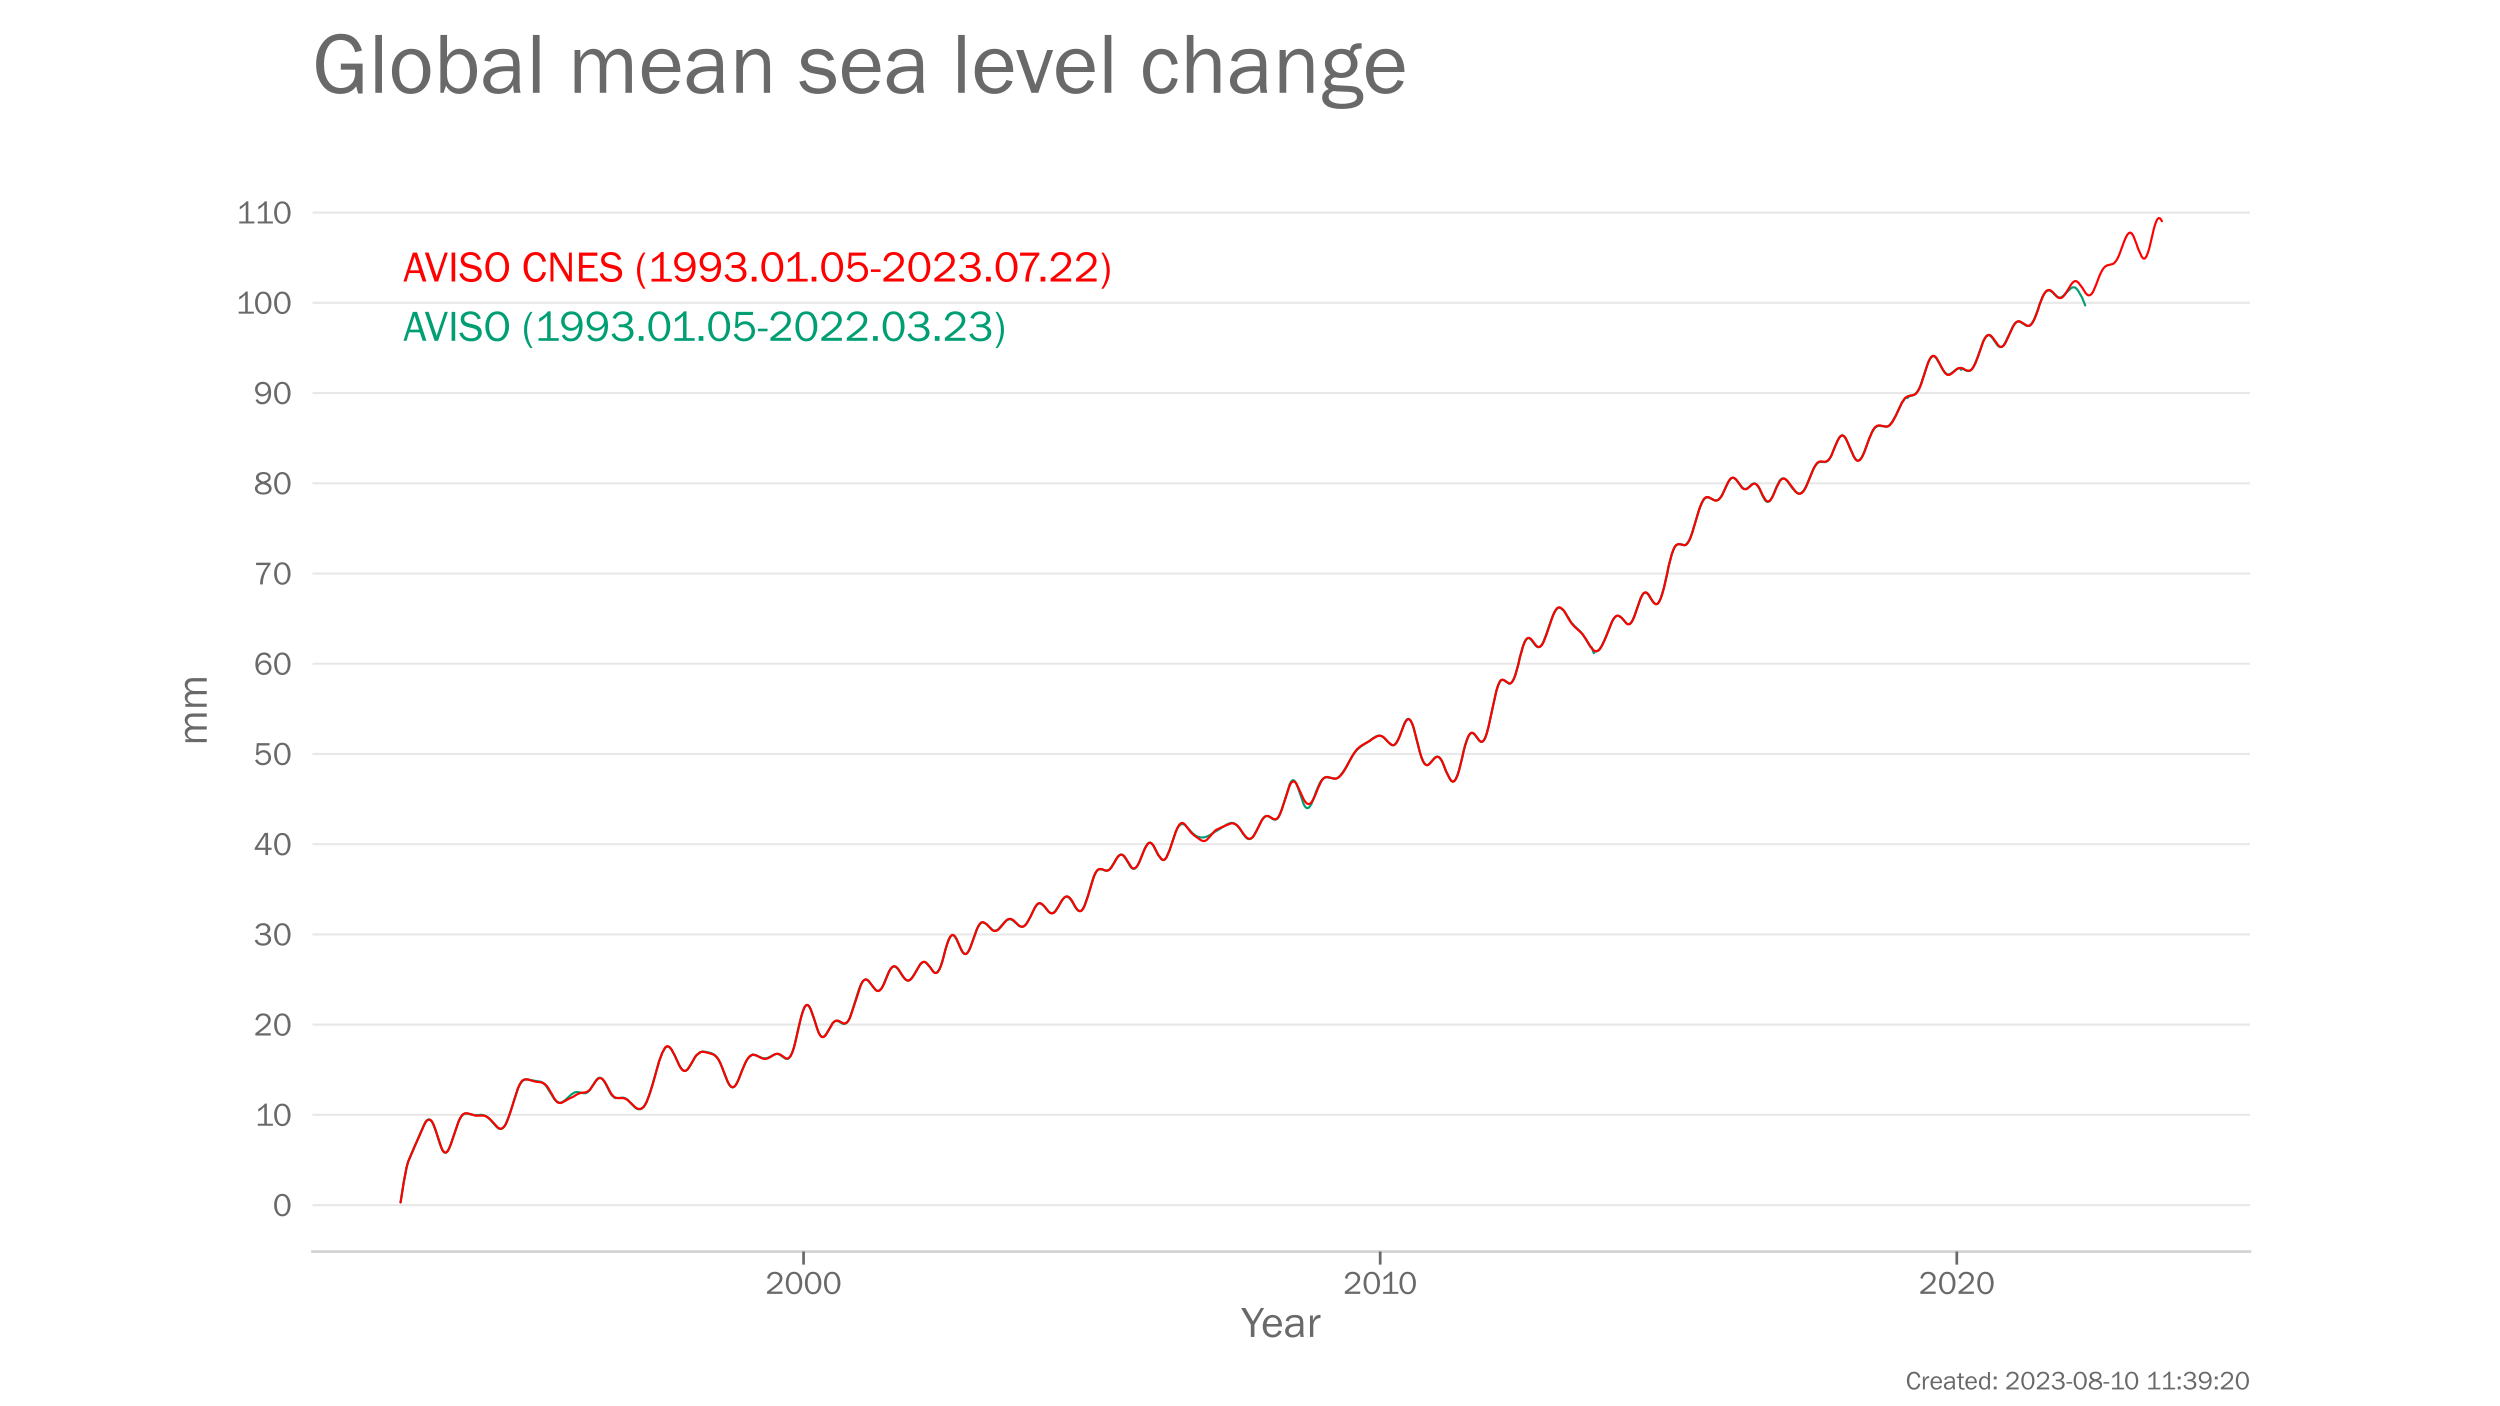 <?xml version="1.0" encoding="utf-8" standalone="no"?>
<!DOCTYPE svg PUBLIC "-//W3C//DTD SVG 1.1//EN"
  "http://www.w3.org/Graphics/SVG/1.1/DTD/svg11.dtd">
<!-- Created with matplotlib (https://matplotlib.org/) -->
<svg height="648pt" version="1.1" viewBox="0 0 1152 648" width="1152pt" xmlns="http://www.w3.org/2000/svg" xmlns:xlink="http://www.w3.org/1999/xlink">
 <defs>
  <style type="text/css">*{stroke-linecap:butt;stroke-linejoin:round;}</style>
 </defs>
 <g id="figure_1">
  <g id="patch_1">
   <path d="M 0 648 
L 1152 648 
L 1152 0 
L 0 0 
z
" style="fill:#ffffff;"/>
  </g>
  <g id="axes_1">
   <g id="patch_2">
    <path d="M 144 576.72 
L 1036.8 576.72 
L 1036.8 77.76 
L 144 77.76 
z
" style="fill:none;"/>
   </g>
   <g id="patch_3">
    <path d="M 144 576.72 
L 1036.8 576.72 
" style="fill:none;stroke:#d3d3d3;stroke-linecap:square;stroke-linejoin:miter;stroke-width:1.25;"/>
   </g>
   <g id="matplotlib.axis_1">
    <g id="xtick_1">
     <g id="line2d_1">
      <defs>
       <path d="M 0 0 
L 0 6 
" id="m64e31c77ec" style="stroke:#696969;stroke-width:1.25;"/>
      </defs>
      <g>
       <use style="fill:#696969;stroke:#696969;stroke-width:1.25;" x="370.284" xlink:href="#m64e31c77ec" y="576.72"/>
      </g>
     </g>
     <g id="text_1">
      <!-- 2000 -->
      <g style="fill:#696969;" transform="translate(352.692 596.218)scale(0.15 -0.15)">
       <defs>
        <path d="M 52.484 6.938 
L 52.484 0 
L 5.172 0 
L 5.172 6.938 
Q 33.203 27.938 38.594 34.594 
Q 44 41.266 44 47.797 
Q 44 53.906 39.453 57.656 
Q 34.906 61.422 29 61.422 
Q 22.906 61.422 18.219 57.297 
Q 13.531 53.172 12.938 46.094 
L 5.172 48.438 
Q 10.062 68.016 29.109 68.016 
Q 39.406 68.016 45.844 62.156 
Q 52.297 56.297 52.297 47.859 
Q 52.297 42.047 49.234 36.672 
Q 46.188 31.297 37.688 23.828 
Q 29.203 16.359 15.719 6.938 
z
" id="FranklinGothic-Book-50"/>
        <path d="M 29.391 -1.312 
Q 17.875 -1.312 10.984 8.672 
Q 4.109 18.656 4.109 33.453 
Q 4.109 48 10.641 58 
Q 17.188 68.016 29.156 68.016 
Q 41.656 68.016 48.125 57.562 
Q 54.594 47.125 54.594 33.062 
Q 54.594 19.281 47.953 8.984 
Q 41.312 -1.312 29.391 -1.312 
z
M 29.438 5.219 
Q 37.891 5.219 41.938 12.859 
Q 46 20.516 46 32.078 
Q 46 44.734 41.844 53.125 
Q 37.703 61.531 29.047 61.531 
Q 20.703 61.531 16.625 53.859 
Q 12.547 46.188 12.547 33.688 
Q 12.547 20.703 16.844 12.953 
Q 21.141 5.219 29.438 5.219 
z
" id="FranklinGothic-Book-48"/>
       </defs>
       <use xlink:href="#FranklinGothic-Book-50"/>
       <use x="58.643" xlink:href="#FranklinGothic-Book-48"/>
       <use x="117.285" xlink:href="#FranklinGothic-Book-48"/>
       <use x="175.928" xlink:href="#FranklinGothic-Book-48"/>
      </g>
     </g>
    </g>
    <g id="xtick_2">
     <g id="line2d_2">
      <g>
       <use style="fill:#696969;stroke:#696969;stroke-width:1.25;" x="635.988" xlink:href="#m64e31c77ec" y="576.72"/>
      </g>
     </g>
     <g id="text_2">
      <!-- 2010 -->
      <g style="fill:#696969;" transform="translate(618.921 596.218)scale(0.15 -0.15)">
       <defs>
        <path d="M 55.859 6.203 
L 55.859 0 
L 9.188 0 
L 9.188 6.203 
L 29.203 6.203 
L 29.203 57.672 
Q 20.359 48.438 10.844 43.266 
L 10.844 51.656 
Q 23.969 58.547 31.203 68.016 
L 37.156 68.016 
L 37.156 6.203 
z
" id="FranklinGothic-Book-49"/>
       </defs>
       <use xlink:href="#FranklinGothic-Book-50"/>
       <use x="58.643" xlink:href="#FranklinGothic-Book-48"/>
       <use x="113.535" xlink:href="#FranklinGothic-Book-49"/>
       <use x="168.928" xlink:href="#FranklinGothic-Book-48"/>
      </g>
     </g>
    </g>
    <g id="xtick_3">
     <g id="line2d_3">
      <g>
       <use style="fill:#696969;stroke:#696969;stroke-width:1.25;" x="901.693" xlink:href="#m64e31c77ec" y="576.72"/>
      </g>
     </g>
     <g id="text_3">
      <!-- 2020 -->
      <g style="fill:#696969;" transform="translate(884.101 596.218)scale(0.15 -0.15)">
       <use xlink:href="#FranklinGothic-Book-50"/>
       <use x="58.643" xlink:href="#FranklinGothic-Book-48"/>
       <use x="117.285" xlink:href="#FranklinGothic-Book-50"/>
       <use x="175.928" xlink:href="#FranklinGothic-Book-48"/>
      </g>
     </g>
    </g>
    <g id="text_4">
     <!-- Year -->
     <g style="fill:#696969;" transform="translate(572.109 616.048)scale(0.2 -0.2)">
      <defs>
       <path d="M 52 66.656 
L 29.688 28.031 
L 29.688 0 
L 21.344 0 
L 21.344 28.031 
L -0.984 66.656 
L 8.844 66.656 
L 26.562 35.984 
L 44.391 66.656 
z
" id="FranklinGothic-Book-89"/>
       <path d="M 40.234 14.703 
L 47.359 13.234 
Q 45.406 6.938 39.734 2.812 
Q 34.078 -1.312 26.422 -1.312 
Q 16.312 -1.312 10.062 5.781 
Q 3.812 12.891 3.812 24.422 
Q 3.812 36.188 10.297 43.438 
Q 16.797 50.688 26.609 50.688 
Q 36.281 50.688 42.156 44 
Q 48.047 37.312 48.188 23.969 
L 12.359 23.969 
Q 12.359 12.797 17.047 8.891 
Q 21.734 4.984 26.953 4.984 
Q 36.375 4.984 40.234 14.703 
z
M 39.797 29.688 
Q 39.703 33.844 38.422 37.062 
Q 37.156 40.281 34.125 42.547 
Q 31.109 44.828 26.859 44.828 
Q 21.141 44.828 17.156 40.719 
Q 13.188 36.625 12.703 29.688 
z
" id="FranklinGothic-Book-101"/>
       <path d="M 46.297 0 
L 38.672 0 
Q 38.234 2.344 37.797 8.891 
Q 32.719 -1.312 20.516 -1.312 
Q 12.203 -1.312 7.766 3.078 
Q 3.328 7.469 3.328 13.625 
Q 3.328 21.094 9.672 25.906 
Q 16.016 30.719 31.25 30.719 
Q 33.297 30.719 37.797 30.516 
Q 37.797 36.375 36.891 38.984 
Q 35.984 41.609 33.047 43.172 
Q 30.125 44.734 25.344 44.734 
Q 13.672 44.734 11.766 35.844 
L 4.688 37.062 
Q 7.281 50.688 26.469 50.688 
Q 36.672 50.688 40.938 46.172 
Q 45.219 41.656 45.219 30.516 
L 45.219 9.578 
Q 45.219 4.344 46.297 0 
z
M 37.797 24.656 
Q 33.109 24.953 30.672 24.953 
Q 21.578 24.953 16.547 21.969 
Q 11.531 19 11.531 13.281 
Q 11.531 9.672 14.234 7.125 
Q 16.938 4.594 22.078 4.594 
Q 29 4.594 33.469 9.625 
Q 37.938 14.656 37.938 21.438 
Q 37.938 22.797 37.797 24.656 
z
" id="FranklinGothic-Book-97"/>
       <path d="M 15.328 0 
L 7.672 0 
L 7.672 49.312 
L 14.406 49.312 
L 14.406 37.797 
Q 17.969 45.953 21.547 48.359 
Q 25.141 50.781 28.906 50.781 
Q 30.078 50.781 31.938 50.594 
L 31.938 43.266 
L 30.375 43.266 
Q 24.031 43.266 19.828 38.531 
Q 15.625 33.797 15.328 26.078 
z
" id="FranklinGothic-Book-114"/>
      </defs>
      <use xlink:href="#FranklinGothic-Book-89"/>
      <use x="45.025" xlink:href="#FranklinGothic-Book-101"/>
      <use x="97.076" xlink:href="#FranklinGothic-Book-97"/>
      <use x="149.957" xlink:href="#FranklinGothic-Book-114"/>
     </g>
    </g>
   </g>
   <g id="matplotlib.axis_2">
    <g id="ytick_1">
     <g id="line2d_4">
      <path clip-path="url(#p5a9846f8f7)" d="M 144 555.311 
L 1036.8 555.311 
" style="fill:none;stroke:#d3d3d3;stroke-linecap:round;stroke-opacity:0.5;"/>
     </g>
     <g id="text_5">
      <!-- 0 -->
      <g style="fill:#696969;" transform="translate(125.704 560.31)scale(0.15 -0.15)">
       <use xlink:href="#FranklinGothic-Book-48"/>
      </g>
     </g>
    </g>
    <g id="ytick_2">
     <g id="line2d_5">
      <path clip-path="url(#p5a9846f8f7)" d="M 144 513.735 
L 1036.8 513.735 
" style="fill:none;stroke:#d3d3d3;stroke-linecap:round;stroke-opacity:0.5;"/>
     </g>
     <g id="text_6">
      <!-- 10 -->
      <g style="fill:#696969;" transform="translate(117.395 518.734)scale(0.15 -0.15)">
       <use xlink:href="#FranklinGothic-Book-49"/>
       <use x="55.393" xlink:href="#FranklinGothic-Book-48"/>
      </g>
     </g>
    </g>
    <g id="ytick_3">
     <g id="line2d_6">
      <path clip-path="url(#p5a9846f8f7)" d="M 144 472.159 
L 1036.8 472.159 
" style="fill:none;stroke:#d3d3d3;stroke-linecap:round;stroke-opacity:0.5;"/>
     </g>
     <g id="text_7">
      <!-- 20 -->
      <g style="fill:#696969;" transform="translate(116.908 477.158)scale(0.15 -0.15)">
       <use xlink:href="#FranklinGothic-Book-50"/>
       <use x="58.643" xlink:href="#FranklinGothic-Book-48"/>
      </g>
     </g>
    </g>
    <g id="ytick_4">
     <g id="line2d_7">
      <path clip-path="url(#p5a9846f8f7)" d="M 144 430.583 
L 1036.8 430.583 
" style="fill:none;stroke:#d3d3d3;stroke-linecap:round;stroke-opacity:0.5;"/>
     </g>
     <g id="text_8">
      <!-- 30 -->
      <g style="fill:#696969;" transform="translate(116.908 435.582)scale(0.15 -0.15)">
       <defs>
        <path d="M 19.344 31.344 
L 19.344 37.984 
L 26.953 37.984 
Q 35.297 37.984 38.891 41.406 
Q 42.484 44.828 42.484 49.703 
Q 42.484 55.078 38.469 58.219 
Q 34.469 61.375 28.422 61.375 
Q 17.188 61.375 12.891 50.531 
L 5.375 52.688 
Q 11.812 68.016 29.203 68.016 
Q 38.969 68.016 44.969 62.812 
Q 50.984 57.625 50.984 50.297 
Q 50.984 44.625 47.359 40.406 
Q 43.75 36.188 38.094 35.109 
Q 44.438 34.188 49 29.781 
Q 53.562 25.391 53.562 18.406 
Q 53.562 10.062 46.766 4.375 
Q 39.984 -1.312 28.172 -1.312 
Q 18.797 -1.312 12.125 3.125 
Q 5.469 7.562 2.938 14.938 
L 10.688 17.531 
Q 14.203 5.469 28.031 5.469 
Q 37.016 5.469 40.938 9.297 
Q 44.875 13.141 44.875 18.453 
Q 44.875 24.219 40.156 27.781 
Q 35.453 31.344 26.953 31.344 
z
" id="FranklinGothic-Book-51"/>
       </defs>
       <use xlink:href="#FranklinGothic-Book-51"/>
       <use x="58.643" xlink:href="#FranklinGothic-Book-48"/>
      </g>
     </g>
    </g>
    <g id="ytick_5">
     <g id="line2d_8">
      <path clip-path="url(#p5a9846f8f7)" d="M 144 389.007 
L 1036.8 389.007 
" style="fill:none;stroke:#d3d3d3;stroke-linecap:round;stroke-opacity:0.5;"/>
     </g>
     <g id="text_9">
      <!-- 40 -->
      <g style="fill:#696969;" transform="translate(116.908 394.006)scale(0.15 -0.15)">
       <defs>
        <path d="M 44.094 0 
L 36.031 0 
L 36.031 15.875 
L 3.078 15.875 
L 3.078 21.484 
L 33.641 68.062 
L 44.094 68.062 
L 44.094 22.469 
L 54.891 22.469 
L 54.891 15.875 
L 44.094 15.875 
z
M 36.031 22.469 
L 36.031 54 
Q 36.031 57.422 36.188 61.375 
Q 34.078 57.516 32.562 55.125 
L 11.766 22.469 
z
" id="FranklinGothic-Book-52"/>
       </defs>
       <use xlink:href="#FranklinGothic-Book-52"/>
       <use x="58.643" xlink:href="#FranklinGothic-Book-48"/>
      </g>
     </g>
    </g>
    <g id="ytick_6">
     <g id="line2d_9">
      <path clip-path="url(#p5a9846f8f7)" d="M 144 347.431 
L 1036.8 347.431 
" style="fill:none;stroke:#d3d3d3;stroke-linecap:round;stroke-opacity:0.5;"/>
     </g>
     <g id="text_10">
      <!-- 50 -->
      <g style="fill:#696969;" transform="translate(116.908 352.43)scale(0.15 -0.15)">
       <defs>
        <path d="M 48.875 66.656 
L 48.188 59.469 
L 15.438 59.469 
L 14.016 37.844 
Q 21.438 45.125 30.328 45.125 
Q 39.703 45.125 46.516 38.625 
Q 53.328 32.125 53.328 22.016 
Q 53.328 11.766 45.922 5.219 
Q 38.531 -1.312 27.828 -1.312 
Q 19.438 -1.312 12.891 3.078 
Q 6.344 7.469 4.297 14.453 
L 11.422 16.891 
Q 15.828 5.281 27.938 5.281 
Q 35.891 5.281 40.578 9.984 
Q 45.266 14.703 45.266 22.016 
Q 45.266 29.688 40.625 33.984 
Q 35.984 38.281 29.5 38.281 
Q 20.016 38.281 13.812 29.203 
L 7.234 30.609 
L 9.375 66.656 
z
" id="FranklinGothic-Book-53"/>
       </defs>
       <use xlink:href="#FranklinGothic-Book-53"/>
       <use x="58.643" xlink:href="#FranklinGothic-Book-48"/>
      </g>
     </g>
    </g>
    <g id="ytick_7">
     <g id="line2d_10">
      <path clip-path="url(#p5a9846f8f7)" d="M 144 305.854 
L 1036.8 305.854 
" style="fill:none;stroke:#d3d3d3;stroke-linecap:round;stroke-opacity:0.5;"/>
     </g>
     <g id="text_11">
      <!-- 60 -->
      <g style="fill:#696969;" transform="translate(116.908 310.854)scale(0.15 -0.15)">
       <defs>
        <path d="M 53.562 53.031 
L 46.047 50.984 
Q 42.188 61.141 31.984 61.141 
Q 13.234 61.141 12.797 30.125 
Q 15.766 37.016 21.234 40.328 
Q 26.703 43.656 32.812 43.656 
Q 42.094 43.656 48.359 37.188 
Q 54.641 30.719 54.641 21.688 
Q 54.641 12.312 47.969 5.5 
Q 41.312 -1.312 30.906 -1.312 
Q 19.094 -1.312 12.078 7.594 
Q 5.078 16.5 5.078 31.844 
Q 5.078 46.828 11.688 57.422 
Q 18.312 68.016 32.172 68.016 
Q 48.141 68.016 53.562 53.031 
z
M 30.766 5.375 
Q 37.844 5.375 42.359 10.031 
Q 46.875 14.703 46.875 21.234 
Q 46.875 27.688 42.453 32.297 
Q 38.031 36.922 31.5 36.922 
Q 24.75 36.922 19.719 32.078 
Q 14.703 27.25 14.703 20.75 
Q 14.703 14.75 19.188 10.062 
Q 23.688 5.375 30.766 5.375 
z
" id="FranklinGothic-Book-54"/>
       </defs>
       <use xlink:href="#FranklinGothic-Book-54"/>
       <use x="58.643" xlink:href="#FranklinGothic-Book-48"/>
      </g>
     </g>
    </g>
    <g id="ytick_8">
     <g id="line2d_11">
      <path clip-path="url(#p5a9846f8f7)" d="M 144 264.278 
L 1036.8 264.278 
" style="fill:none;stroke:#d3d3d3;stroke-linecap:round;stroke-opacity:0.5;"/>
     </g>
     <g id="text_12">
      <!-- 70 -->
      <g style="fill:#696969;" transform="translate(116.908 269.278)scale(0.15 -0.15)">
       <defs>
        <path d="M 28.078 0 
L 19.484 0 
Q 19.484 16.75 26.312 32.594 
Q 33.156 48.438 43.062 59.328 
L 6.891 59.328 
L 7.719 66.656 
L 51.766 66.656 
L 51.766 61.672 
Q 39.844 47.312 33.938 31.781 
Q 28.031 16.266 28.031 2.297 
Q 28.031 1.516 28.078 0 
z
" id="FranklinGothic-Book-55"/>
       </defs>
       <use xlink:href="#FranklinGothic-Book-55"/>
       <use x="58.643" xlink:href="#FranklinGothic-Book-48"/>
      </g>
     </g>
    </g>
    <g id="ytick_9">
     <g id="line2d_12">
      <path clip-path="url(#p5a9846f8f7)" d="M 144 222.702 
L 1036.8 222.702 
" style="fill:none;stroke:#d3d3d3;stroke-linecap:round;stroke-opacity:0.5;"/>
     </g>
     <g id="text_13">
      <!-- 80 -->
      <g style="fill:#696969;" transform="translate(116.908 227.702)scale(0.15 -0.15)">
       <defs>
        <path d="M 19.484 34.578 
Q 6.844 40.094 6.844 50.594 
Q 6.844 58.203 13.141 63.109 
Q 19.438 68.016 29.828 68.016 
Q 40.094 68.016 46.141 63.297 
Q 52.203 58.594 52.203 50.984 
Q 52.203 40.375 39.266 35.797 
Q 49.703 30.953 52.359 26.453 
Q 55.031 21.969 55.031 17.484 
Q 55.031 9.469 48.219 4.078 
Q 41.406 -1.312 29.734 -1.312 
Q 17.281 -1.312 10.438 4.172 
Q 3.609 9.672 3.609 17.234 
Q 3.609 28.516 19.484 34.578 
z
M 29.594 38.719 
Q 37.984 40.969 41.453 43.891 
Q 44.922 46.828 44.922 51.219 
Q 44.922 56.344 40.797 59 
Q 36.672 61.672 29.938 61.672 
Q 23.484 61.672 19.375 58.859 
Q 15.281 56.062 15.281 51.312 
Q 15.281 46.625 19.844 43.203 
Q 24.422 39.797 29.594 38.719 
z
M 28.656 31.062 
Q 11.766 27.047 11.766 16.938 
Q 11.766 11.672 16.375 8.328 
Q 21 4.984 29.984 4.984 
Q 37.594 4.984 42.234 8.25 
Q 46.875 11.531 46.875 16.609 
Q 46.875 26.312 28.656 31.062 
z
" id="FranklinGothic-Book-56"/>
       </defs>
       <use xlink:href="#FranklinGothic-Book-56"/>
       <use x="58.643" xlink:href="#FranklinGothic-Book-48"/>
      </g>
     </g>
    </g>
    <g id="ytick_10">
     <g id="line2d_13">
      <path clip-path="url(#p5a9846f8f7)" d="M 144 181.126 
L 1036.8 181.126 
" style="fill:none;stroke:#d3d3d3;stroke-linecap:round;stroke-opacity:0.5;"/>
     </g>
     <g id="text_14">
      <!-- 90 -->
      <g style="fill:#696969;" transform="translate(116.908 186.125)scale(0.15 -0.15)">
       <defs>
        <path d="M 5.719 12.156 
L 12.406 14.594 
Q 16.547 5.375 26.375 5.375 
Q 35.891 5.375 40.703 13.375 
Q 45.516 21.391 45.656 35.109 
Q 39.109 23.094 25.984 23.094 
Q 16.703 23.094 10.406 29.422 
Q 4.109 35.75 4.109 45.062 
Q 4.109 54.547 10.719 61.281 
Q 17.328 68.016 27.594 68.016 
Q 40.141 68.016 46.828 59.203 
Q 53.516 50.391 53.516 34.969 
Q 53.516 18.75 46.438 8.719 
Q 39.359 -1.312 26.266 -1.312 
Q 10.984 -1.312 5.719 12.156 
z
M 27.828 29.781 
Q 34.719 29.781 39.375 34.594 
Q 44.047 39.406 44.047 45.844 
Q 44.047 52.094 39.625 56.578 
Q 35.203 61.078 27.984 61.078 
Q 20.656 61.078 16.406 56.469 
Q 12.156 51.859 12.156 45.219 
Q 12.156 38.094 16.859 33.938 
Q 21.578 29.781 27.828 29.781 
z
" id="FranklinGothic-Book-57"/>
       </defs>
       <use xlink:href="#FranklinGothic-Book-57"/>
       <use x="58.643" xlink:href="#FranklinGothic-Book-48"/>
      </g>
     </g>
    </g>
    <g id="ytick_11">
     <g id="line2d_14">
      <path clip-path="url(#p5a9846f8f7)" d="M 144 139.55 
L 1036.8 139.55 
" style="fill:none;stroke:#d3d3d3;stroke-linecap:round;stroke-opacity:0.5;"/>
     </g>
     <g id="text_15">
      <!-- 100 -->
      <g style="fill:#696969;" transform="translate(108.599 144.549)scale(0.15 -0.15)">
       <use xlink:href="#FranklinGothic-Book-49"/>
       <use x="55.393" xlink:href="#FranklinGothic-Book-48"/>
       <use x="114.035" xlink:href="#FranklinGothic-Book-48"/>
      </g>
     </g>
    </g>
    <g id="ytick_12">
     <g id="line2d_15">
      <path clip-path="url(#p5a9846f8f7)" d="M 144 97.974 
L 1036.8 97.974 
" style="fill:none;stroke:#d3d3d3;stroke-linecap:round;stroke-opacity:0.5;"/>
     </g>
     <g id="text_16">
      <!-- 110 -->
      <g style="fill:#696969;" transform="translate(108.862 102.973)scale(0.15 -0.15)">
       <use xlink:href="#FranklinGothic-Book-49"/>
       <use x="56.893" xlink:href="#FranklinGothic-Book-49"/>
       <use x="112.285" xlink:href="#FranklinGothic-Book-48"/>
      </g>
     </g>
    </g>
    <g id="text_17">
     <!-- mm -->
     <g style="fill:#696969;" transform="translate(95.268 343.518)rotate(-90)scale(0.2 -0.2)">
      <defs>
       <path d="M 73.734 0 
L 66.266 0 
L 66.266 30.672 
Q 66.266 35.406 65.594 37.766 
Q 64.938 40.141 62.391 42.109 
Q 59.859 44.094 56.688 44.094 
Q 52.297 44.094 48.219 40.062 
Q 44.141 36.031 44.141 27.781 
L 44.141 0 
L 36.719 0 
L 36.719 32.469 
Q 36.719 38.969 33.609 41.656 
Q 30.516 44.344 27.094 44.344 
Q 22.219 44.344 18.594 40.141 
Q 14.984 35.938 14.984 29.5 
L 14.984 0 
L 7.672 0 
L 7.672 49.312 
L 14.266 49.312 
L 14.266 39.844 
Q 19.781 50.688 29.438 50.688 
Q 34.766 50.688 38.469 47.219 
Q 42.188 43.75 43.266 38.875 
Q 48.344 50.688 58.844 50.688 
Q 63.875 50.688 67.656 47.797 
Q 71.438 44.922 72.578 41.188 
Q 73.734 37.453 73.734 30.672 
z
" id="FranklinGothic-Book-109"/>
      </defs>
      <use xlink:href="#FranklinGothic-Book-109"/>
      <use x="81.396" xlink:href="#FranklinGothic-Book-109"/>
     </g>
    </g>
   </g>
   <g id="text_18">
    <!-- Global mean sea level change -->
    <g style="fill:#696969;" transform="translate(144 42.76)scale(0.4 -0.4)">
     <defs>
      <path d="M 57.719 33.594 
L 57.719 -0.875 
L 52.594 -0.875 
L 50.297 7.469 
Q 44.141 -1.312 31.984 -1.312 
Q 18.797 -1.312 11.469 8.594 
Q 4.156 18.5 4.156 32.672 
Q 4.156 47.797 11.906 57.906 
Q 19.672 68.016 33.016 68.016 
Q 51.422 68.016 57.031 48.688 
L 49.125 46.781 
Q 47.406 54.203 42.719 57.562 
Q 38.031 60.938 32.469 60.938 
Q 22.609 60.938 17.922 52.969 
Q 13.234 45.016 13.234 33.016 
Q 13.234 20.062 18.484 12.766 
Q 23.734 5.469 32.766 5.469 
Q 39.797 5.469 44.5 10.125 
Q 49.219 14.797 49.219 23 
Q 49.219 24.516 49.125 26.609 
L 32.625 26.609 
L 32.625 33.594 
z
" id="FranklinGothic-Book-71"/>
      <path d="M 15.328 0 
L 7.672 0 
L 7.672 66.656 
L 15.328 66.656 
z
" id="FranklinGothic-Book-108"/>
      <path d="M 25.344 -1.312 
Q 15.188 -1.312 9.5 6.203 
Q 3.812 13.719 3.812 24.859 
Q 3.812 36.625 10.203 43.656 
Q 16.609 50.688 26.125 50.688 
Q 36.328 50.688 42.203 43.281 
Q 48.094 35.891 48.094 24.812 
Q 48.094 13.281 41.75 5.984 
Q 35.406 -1.312 25.344 -1.312 
z
M 25.922 4.984 
Q 31.781 4.984 35.734 9.812 
Q 39.703 14.656 39.703 24.859 
Q 39.703 35.109 35.547 39.719 
Q 31.391 44.344 25.828 44.344 
Q 20.125 44.344 16.156 39.672 
Q 12.203 35.016 12.203 24.906 
Q 12.203 14.203 16.156 9.594 
Q 20.125 4.984 25.922 4.984 
z
" id="FranklinGothic-Book-111"/>
      <path d="M 11.375 0 
L 7.672 0 
L 7.672 66.656 
L 15.328 66.656 
L 15.328 41.109 
Q 20.609 50.688 29.891 50.688 
Q 38.375 50.688 44.109 44 
Q 49.859 37.312 49.859 24.562 
Q 49.859 13.578 44.219 6.125 
Q 38.578 -1.312 29.547 -1.312 
Q 19.484 -1.312 14.109 8.156 
z
M 15.328 19.344 
Q 15.875 11.766 20 8.344 
Q 24.125 4.938 28.719 4.938 
Q 34.578 4.938 38.156 10.016 
Q 41.75 15.094 41.75 23.922 
Q 41.75 33.453 38.281 38.891 
Q 34.812 44.344 28.656 44.344 
Q 23.828 44.344 19.938 40.453 
Q 16.062 36.578 15.328 30.422 
z
" id="FranklinGothic-Book-98"/>
      <path id="FranklinGothic-Book-32"/>
      <path d="M 46.531 0 
L 39.359 0 
L 39.359 31.688 
Q 39.359 38.531 36.375 41.312 
Q 33.406 44.094 29.156 44.094 
Q 23.297 44.094 19.312 39.406 
Q 15.328 34.719 15.328 27.047 
L 15.328 0 
L 7.672 0 
L 7.672 49.312 
L 14.797 49.312 
L 14.797 40.234 
Q 20.797 50.688 30.375 50.688 
Q 35.891 50.688 39.766 47.828 
Q 43.656 44.969 45.094 41.406 
Q 46.531 37.844 46.531 28.516 
z
" id="FranklinGothic-Book-110"/>
      <path d="M 1.031 12.797 
L 8.344 14.312 
Q 10.797 4.984 23.781 4.984 
Q 28.562 4.984 31.875 7.125 
Q 35.203 9.281 35.203 13.188 
Q 35.203 19 26.766 20.562 
L 16.359 22.516 
Q 10.25 23.688 6.641 27.094 
Q 3.031 30.516 3.031 36.141 
Q 3.031 42.328 7.953 46.5 
Q 12.891 50.688 21.234 50.688 
Q 37.312 50.688 41.062 38.141 
L 34.031 36.625 
Q 31 44.344 21.578 44.344 
Q 16.891 44.344 13.891 42.406 
Q 10.891 40.484 10.891 37.016 
Q 10.891 31.547 18.562 30.125 
L 28.172 28.422 
Q 43.266 25.688 43.266 13.812 
Q 43.266 7.031 37.641 2.859 
Q 32.031 -1.312 22.703 -1.312 
Q 5.172 -1.312 1.031 12.797 
z
" id="FranklinGothic-Book-115"/>
      <path d="M 43.797 49.312 
L 26.766 0 
L 18.797 0 
L 1.172 49.312 
L 9.672 49.312 
L 23.391 9.234 
L 36.969 49.312 
z
" id="FranklinGothic-Book-118"/>
      <path d="M 36.812 17.281 
L 43.75 16.062 
Q 42.281 7.906 37.25 3.297 
Q 32.234 -1.312 24.703 -1.312 
Q 14.5 -1.312 9.156 6.203 
Q 3.812 13.719 3.812 24.562 
Q 3.812 35.797 9.453 43.234 
Q 15.094 50.688 24.812 50.688 
Q 32.859 50.688 37.719 45.875 
Q 42.578 41.062 43.75 33.453 
L 36.812 32.125 
Q 34.859 44.344 25 44.344 
Q 18.656 44.344 15.234 38.938 
Q 11.812 33.547 11.812 24.953 
Q 11.812 15.484 15.203 10.234 
Q 18.609 4.984 24.75 4.984 
Q 34.281 4.984 36.812 17.281 
z
" id="FranklinGothic-Book-99"/>
      <path d="M 46.344 0 
L 38.672 0 
L 38.672 29.938 
Q 38.672 35.203 38.016 37.844 
Q 37.359 40.484 34.891 42.406 
Q 32.422 44.344 29.203 44.344 
Q 23.297 44.344 19.312 39.5 
Q 15.328 34.672 15.328 26.562 
L 15.328 0 
L 7.672 0 
L 7.672 66.656 
L 15.328 66.656 
L 15.328 40.234 
Q 20.562 50.688 30.281 50.688 
Q 34.625 50.688 38.016 48.969 
Q 41.406 47.266 43.203 44.484 
Q 45.016 41.703 45.672 38.984 
Q 46.344 36.281 46.344 29.938 
z
" id="FranklinGothic-Book-104"/>
      <path d="M 47.953 57.031 
L 47.953 50.922 
Q 42.672 50.922 40.891 49.703 
Q 39.109 48.484 38.531 45.312 
Q 43.266 39.844 43.266 33.406 
Q 43.266 26.656 38.109 21.828 
Q 32.953 17 24.266 17 
Q 22.312 17 20.906 17.281 
Q 18.219 17.828 17.531 17.828 
Q 16.219 17.828 14.359 16.531 
Q 12.5 15.234 12.5 13.188 
Q 12.5 10.25 15.188 9.375 
Q 17.875 8.5 27.828 8.25 
Q 36.281 8.016 40.312 7.109 
Q 44.344 6.203 47.125 3.094 
Q 49.906 0 49.906 -4.5 
Q 49.906 -18.609 25.094 -18.609 
Q 13.328 -18.609 7.938 -15.062 
Q 2.547 -11.531 2.547 -5.609 
Q 2.547 1.562 10.062 4.25 
Q 5.219 7.422 5.219 12.203 
Q 5.219 17.922 12.062 20.953 
Q 5.672 26.125 5.672 33.984 
Q 5.672 41.312 11.141 46 
Q 16.609 50.688 24.469 50.688 
Q 30.031 50.688 34.578 48.578 
Q 35.297 53.422 37.953 55.266 
Q 40.625 57.125 46.047 57.125 
Q 46.578 57.125 47.953 57.031 
z
M 24.516 22.859 
Q 29.391 22.859 32.469 25.859 
Q 35.547 28.859 35.547 33.641 
Q 35.547 38.531 32.344 41.625 
Q 29.156 44.734 24.609 44.734 
Q 20.266 44.734 16.891 41.828 
Q 13.531 38.922 13.531 33.547 
Q 13.531 28.766 16.547 25.812 
Q 19.578 22.859 24.516 22.859 
z
M 15.328 2 
Q 9.969 -0.344 9.969 -4.781 
Q 9.969 -8.547 14.375 -10.625 
Q 18.797 -12.703 25.641 -12.703 
Q 31.984 -12.703 37.25 -10.906 
Q 42.531 -9.125 42.531 -4.891 
Q 42.531 -2.594 40.969 -1.125 
Q 39.406 0.344 36.688 0.734 
Q 33.984 1.125 27.25 1.312 
Q 19.188 1.516 15.328 2 
z
" id="FranklinGothic-Book-103"/>
     </defs>
     <use xlink:href="#FranklinGothic-Book-71"/>
     <use x="64.697" xlink:href="#FranklinGothic-Book-108"/>
     <use x="87.695" xlink:href="#FranklinGothic-Book-111"/>
     <use x="139.648" xlink:href="#FranklinGothic-Book-98"/>
     <use x="193.359" xlink:href="#FranklinGothic-Book-97"/>
     <use x="246.24" xlink:href="#FranklinGothic-Book-108"/>
     <use x="269.238" xlink:href="#FranklinGothic-Book-32"/>
     <use x="294.238" xlink:href="#FranklinGothic-Book-109"/>
     <use x="375.635" xlink:href="#FranklinGothic-Book-101"/>
     <use x="427.686" xlink:href="#FranklinGothic-Book-97"/>
     <use x="480.566" xlink:href="#FranklinGothic-Book-110"/>
     <use x="534.766" xlink:href="#FranklinGothic-Book-32"/>
     <use x="559.766" xlink:href="#FranklinGothic-Book-115"/>
     <use x="606.152" xlink:href="#FranklinGothic-Book-101"/>
     <use x="658.203" xlink:href="#FranklinGothic-Book-97"/>
     <use x="711.084" xlink:href="#FranklinGothic-Book-32"/>
     <use x="736.084" xlink:href="#FranklinGothic-Book-108"/>
     <use x="759.082" xlink:href="#FranklinGothic-Book-101"/>
     <use x="809.383" xlink:href="#FranklinGothic-Book-118"/>
     <use x="852.902" xlink:href="#FranklinGothic-Book-101"/>
     <use x="904.953" xlink:href="#FranklinGothic-Book-108"/>
     <use x="927.951" xlink:href="#FranklinGothic-Book-32"/>
     <use x="952.951" xlink:href="#FranklinGothic-Book-99"/>
     <use x="999.533" xlink:href="#FranklinGothic-Book-104"/>
     <use x="1053.537" xlink:href="#FranklinGothic-Book-97"/>
     <use x="1106.418" xlink:href="#FranklinGothic-Book-110"/>
     <use x="1160.617" xlink:href="#FranklinGothic-Book-103"/>
     <use x="1209.738" xlink:href="#FranklinGothic-Book-101"/>
    </g>
   </g>
   <g id="legend_1">
    <g id="line2d_16"/>
    <g id="text_19">
     <!-- AVISO CNES (1993.01.05-2023.07.22) -->
     <g style="fill:#ff0000;" transform="translate(185.856 129.718)scale(0.2 -0.2)">
      <defs>
       <path d="M 53.219 0 
L 44.672 0 
L 37.938 19.484 
L 13.281 19.484 
L 7.328 0 
L 0.344 0 
L 21.969 66.656 
L 31.5 66.656 
z
M 36.188 25.734 
L 25.922 57.766 
L 15.578 25.734 
z
" id="FranklinGothic-Book-65"/>
       <path d="M 53.328 66.656 
L 30.859 0 
L 22.797 0 
L 0.344 66.656 
L 9.031 66.656 
L 27.641 11.672 
L 46.047 66.656 
z
" id="FranklinGothic-Book-86"/>
       <path d="M 16.703 0 
L 8.344 0 
L 8.344 66.656 
L 16.703 66.656 
z
" id="FranklinGothic-Book-73"/>
       <path d="M 1.031 17.719 
L 8.547 19.438 
Q 13.094 5.812 28.219 5.812 
Q 36.141 5.812 40.141 9.156 
Q 44.141 12.5 44.141 18.109 
Q 44.141 22.359 41.078 24.953 
Q 38.031 27.547 34.031 28.516 
L 20.703 31.844 
Q 15.531 33.156 12.234 35.031 
Q 8.938 36.922 6.641 40.828 
Q 4.344 44.734 4.344 49.75 
Q 4.344 58.109 10.641 63.062 
Q 16.938 68.016 26.812 68.016 
Q 44.969 68.016 50.688 51.562 
L 43.109 49.312 
Q 41.797 55.172 36.906 58.172 
Q 32.031 61.188 26.516 61.188 
Q 21.047 61.188 16.766 58.297 
Q 12.5 55.422 12.5 50.141 
Q 12.5 42.781 23.344 40.188 
L 35.797 37.203 
Q 52.875 33.109 52.875 18.797 
Q 52.875 10.156 46.453 4.422 
Q 40.047 -1.312 28.375 -1.312 
Q 7.672 -1.312 1.031 17.719 
z
" id="FranklinGothic-Book-83"/>
       <path d="M 31.344 -1.312 
Q 18.5 -1.312 11.328 8.672 
Q 4.156 18.656 4.156 33.156 
Q 4.156 48.297 11.672 58.156 
Q 19.188 68.016 31.594 68.016 
Q 43.953 68.016 51.422 58.328 
Q 58.891 48.641 58.891 33.891 
Q 58.891 19.734 51.641 9.203 
Q 44.391 -1.312 31.344 -1.312 
z
M 31.547 5.469 
Q 40.281 5.469 45.203 13.422 
Q 50.141 21.391 50.141 33.938 
Q 50.141 46.828 45.031 54 
Q 39.938 61.188 31.5 61.188 
Q 22.953 61.188 17.922 53.422 
Q 12.891 45.656 12.891 33.109 
Q 12.891 20.844 17.969 13.156 
Q 23.047 5.469 31.547 5.469 
z
" id="FranklinGothic-Book-79"/>
       <path d="M 48.297 22.406 
L 55.906 20.703 
Q 50.438 -1.312 31.203 -1.312 
Q 18.562 -1.312 11.359 8.891 
Q 4.156 19.094 4.156 33.984 
Q 4.156 49.359 11.672 58.688 
Q 19.188 68.016 31.844 68.016 
Q 50.594 68.016 55.906 46.578 
L 48.047 45.016 
Q 43.75 60.938 31.781 60.938 
Q 22.953 60.938 18.094 53.531 
Q 13.234 46.141 13.234 32.766 
Q 13.234 20.516 18.203 13.109 
Q 23.188 5.719 31.391 5.719 
Q 44.141 5.719 48.297 22.406 
z
" id="FranklinGothic-Book-67"/>
       <path d="M 57.422 0 
L 49.312 0 
L 14.844 58.109 
L 14.938 53.719 
Q 15.094 51.219 15.094 49.516 
L 15.094 0 
L 8.344 0 
L 8.344 66.656 
L 18.797 66.656 
L 51.031 12.312 
L 50.922 16.938 
Q 50.828 19.672 50.828 21.781 
L 50.828 66.656 
L 57.422 66.656 
z
" id="FranklinGothic-Book-78"/>
       <path d="M 51.469 7.328 
L 51.469 0 
L 8.344 0 
L 8.344 66.656 
L 50.531 66.656 
L 50.531 59.328 
L 16.703 59.328 
L 16.703 38.141 
L 43.562 38.141 
L 43.562 31.344 
L 16.703 31.344 
L 16.703 7.328 
z
" id="FranklinGothic-Book-69"/>
       <path d="M 24.703 -16.656 
L 19.578 -16.656 
Q 5.219 2.203 5.219 25.094 
Q 5.219 46.969 19.578 66.656 
L 24.703 66.656 
Q 12.359 48.25 12.359 25 
Q 12.359 2.828 24.703 -16.656 
z
" id="FranklinGothic-Book-40"/>
       <path d="M 17.969 10.938 
L 17.969 0 
L 7.078 0 
L 7.078 10.938 
z
" id="FranklinGothic-Book-46"/>
       <path d="M 23.531 27.984 
L 23.531 22.016 
L 1.469 22.016 
L 1.469 27.984 
z
" id="FranklinGothic-Book-45"/>
       <path d="M 4.641 66.656 
L 9.719 66.656 
Q 24.125 47.797 24.125 24.906 
Q 24.125 3.031 9.719 -16.656 
L 4.641 -16.656 
Q 17 1.766 17 25 
Q 17 47.172 4.641 66.656 
z
" id="FranklinGothic-Book-41"/>
      </defs>
      <use xlink:href="#FranklinGothic-Book-65"/>
      <use x="49.189" xlink:href="#FranklinGothic-Book-86"/>
      <use x="102.852" xlink:href="#FranklinGothic-Book-73"/>
      <use x="127.852" xlink:href="#FranklinGothic-Book-83"/>
      <use x="184.785" xlink:href="#FranklinGothic-Book-79"/>
      <use x="247.871" xlink:href="#FranklinGothic-Book-32"/>
      <use x="272.871" xlink:href="#FranklinGothic-Book-67"/>
      <use x="330.781" xlink:href="#FranklinGothic-Book-78"/>
      <use x="396.504" xlink:href="#FranklinGothic-Book-69"/>
      <use x="451.289" xlink:href="#FranklinGothic-Book-83"/>
      <use x="508.223" xlink:href="#FranklinGothic-Book-32"/>
      <use x="533.223" xlink:href="#FranklinGothic-Book-40"/>
      <use x="562.568" xlink:href="#FranklinGothic-Book-49"/>
      <use x="619.836" xlink:href="#FranklinGothic-Book-57"/>
      <use x="678.479" xlink:href="#FranklinGothic-Book-57"/>
      <use x="737.121" xlink:href="#FranklinGothic-Book-51"/>
      <use x="795.764" xlink:href="#FranklinGothic-Book-46"/>
      <use x="820.764" xlink:href="#FranklinGothic-Book-48"/>
      <use x="875.656" xlink:href="#FranklinGothic-Book-49"/>
      <use x="933.674" xlink:href="#FranklinGothic-Book-46"/>
      <use x="958.674" xlink:href="#FranklinGothic-Book-48"/>
      <use x="1017.316" xlink:href="#FranklinGothic-Book-53"/>
      <use x="1075.959" xlink:href="#FranklinGothic-Book-45"/>
      <use x="1100.959" xlink:href="#FranklinGothic-Book-50"/>
      <use x="1159.602" xlink:href="#FranklinGothic-Book-48"/>
      <use x="1218.244" xlink:href="#FranklinGothic-Book-50"/>
      <use x="1276.887" xlink:href="#FranklinGothic-Book-51"/>
      <use x="1335.529" xlink:href="#FranklinGothic-Book-46"/>
      <use x="1360.529" xlink:href="#FranklinGothic-Book-48"/>
      <use x="1413.547" xlink:href="#FranklinGothic-Book-55"/>
      <use x="1461.189" xlink:href="#FranklinGothic-Book-46"/>
      <use x="1486.189" xlink:href="#FranklinGothic-Book-50"/>
      <use x="1544.832" xlink:href="#FranklinGothic-Book-50"/>
      <use x="1603.475" xlink:href="#FranklinGothic-Book-41"/>
     </g>
    </g>
    <g id="line2d_17"/>
    <g id="text_20">
     <!-- AVISO (1993.01.05-2022.03.23) -->
     <g style="fill:#009e73;" transform="translate(185.856 157.05)scale(0.2 -0.2)">
      <use xlink:href="#FranklinGothic-Book-65"/>
      <use x="49.189" xlink:href="#FranklinGothic-Book-86"/>
      <use x="102.852" xlink:href="#FranklinGothic-Book-73"/>
      <use x="127.852" xlink:href="#FranklinGothic-Book-83"/>
      <use x="184.785" xlink:href="#FranklinGothic-Book-79"/>
      <use x="247.871" xlink:href="#FranklinGothic-Book-32"/>
      <use x="272.871" xlink:href="#FranklinGothic-Book-40"/>
      <use x="302.217" xlink:href="#FranklinGothic-Book-49"/>
      <use x="359.484" xlink:href="#FranklinGothic-Book-57"/>
      <use x="418.127" xlink:href="#FranklinGothic-Book-57"/>
      <use x="476.77" xlink:href="#FranklinGothic-Book-51"/>
      <use x="535.412" xlink:href="#FranklinGothic-Book-46"/>
      <use x="560.412" xlink:href="#FranklinGothic-Book-48"/>
      <use x="615.305" xlink:href="#FranklinGothic-Book-49"/>
      <use x="673.322" xlink:href="#FranklinGothic-Book-46"/>
      <use x="698.322" xlink:href="#FranklinGothic-Book-48"/>
      <use x="756.965" xlink:href="#FranklinGothic-Book-53"/>
      <use x="815.607" xlink:href="#FranklinGothic-Book-45"/>
      <use x="840.607" xlink:href="#FranklinGothic-Book-50"/>
      <use x="899.25" xlink:href="#FranklinGothic-Book-48"/>
      <use x="957.893" xlink:href="#FranklinGothic-Book-50"/>
      <use x="1016.535" xlink:href="#FranklinGothic-Book-50"/>
      <use x="1075.178" xlink:href="#FranklinGothic-Book-46"/>
      <use x="1100.178" xlink:href="#FranklinGothic-Book-48"/>
      <use x="1158.82" xlink:href="#FranklinGothic-Book-51"/>
      <use x="1217.463" xlink:href="#FranklinGothic-Book-46"/>
      <use x="1242.463" xlink:href="#FranklinGothic-Book-50"/>
      <use x="1301.105" xlink:href="#FranklinGothic-Book-51"/>
      <use x="1359.748" xlink:href="#FranklinGothic-Book-41"/>
     </g>
    </g>
   </g>
   <g id="line2d_18">
    <path clip-path="url(#p5a9846f8f7)" d="M 184.582 554.021 
L 186.038 544.835 
L 187.378 537.898 
L 188.106 535.279 
L 194.094 521.186 
L 195.507 518.045 
L 196.162 516.882 
L 196.89 516.108 
L 197.649 515.833 
L 198.377 516.12 
L 199.105 516.983 
L 199.79 518.393 
L 201.246 522.527 
L 202.659 527.098 
L 203.387 528.987 
L 204.043 530.368 
L 204.801 531.091 
L 205.529 531.114 
L 206.257 530.443 
L 206.942 529.139 
L 207.67 527.358 
L 211.298 516.807 
L 212.026 515.36 
L 212.681 514.322 
L 213.366 513.612 
L 214.094 513.232 
L 214.822 513.122 
L 215.726 513.195 
L 218.596 513.87 
L 220.082 513.846 
L 221.465 513.724 
L 222.15 513.759 
L 222.878 513.919 
L 223.606 514.21 
L 224.365 514.639 
L 225.821 515.885 
L 228.648 519.112 
L 229.375 519.729 
L 230.031 520.133 
L 230.789 520.186 
L 231.517 519.907 
L 232.245 519.203 
L 232.973 518.08 
L 234.386 514.711 
L 236.6 507.948 
L 238.669 501.57 
L 239.397 500.01 
L 240.083 498.83 
L 240.81 498.029 
L 241.538 497.575 
L 242.442 497.408 
L 243.17 497.44 
L 247.453 498.224 
L 248.867 498.391 
L 249.595 498.655 
L 250.322 499.108 
L 251.081 499.769 
L 251.809 500.658 
L 253.222 502.903 
L 255.291 506.267 
L 256.019 507.12 
L 256.747 507.731 
L 257.505 508.067 
L 258.233 508.131 
L 258.961 507.94 
L 259.646 507.534 
L 261.03 506.408 
L 263.317 504.285 
L 264.657 503.464 
L 265.385 503.246 
L 266.113 503.201 
L 267.527 503.465 
L 269.086 503.769 
L 269.814 503.73 
L 270.541 503.449 
L 271.227 502.882 
L 271.955 502.042 
L 274.096 498.581 
L 274.824 497.592 
L 275.51 496.903 
L 276.238 496.605 
L 276.966 496.752 
L 277.651 497.332 
L 278.379 498.293 
L 279.107 499.542 
L 281.176 503.633 
L 281.861 504.671 
L 283.317 505.936 
L 284.803 505.969 
L 286.945 505.773 
L 287.673 505.924 
L 288.431 506.259 
L 289.159 506.775 
L 291.3 509.006 
L 292.756 510.42 
L 293.442 510.899 
L 294.17 511.141 
L 295.074 511.114 
L 295.802 510.781 
L 296.53 510.119 
L 297.215 509.109 
L 297.943 507.746 
L 299.326 504.019 
L 300.812 499.255 
L 303.682 489.142 
L 305.168 485.252 
L 306.509 482.859 
L 307.237 482.363 
L 307.965 482.335 
L 308.65 482.761 
L 309.378 483.602 
L 310.864 486.224 
L 313.006 490.843 
L 313.734 492.068 
L 314.462 492.953 
L 315.147 493.402 
L 315.875 493.429 
L 316.603 493.016 
L 317.288 492.245 
L 318.744 489.905 
L 320.158 487.373 
L 320.886 486.331 
L 322.518 484.982 
L 323.246 484.679 
L 323.858 484.553 
L 325.314 484.706 
L 327.528 485.225 
L 328.942 485.898 
L 329.67 486.489 
L 330.428 487.325 
L 331.156 488.44 
L 332.539 491.317 
L 333.953 495.246 
L 335.366 498.725 
L 336.094 500.003 
L 336.822 500.814 
L 337.58 501.085 
L 338.308 500.79 
L 339.036 499.959 
L 339.722 498.672 
L 340.45 497.054 
L 341.863 493.393 
L 343.319 490.051 
L 344.005 488.72 
L 344.732 487.664 
L 345.46 486.907 
L 346.947 485.883 
L 347.602 486.215 
L 348.506 486.398 
L 351.302 487.572 
L 352.03 487.693 
L 352.789 487.683 
L 353.517 487.54 
L 354.93 486.912 
L 356.386 486.112 
L 357.144 485.808 
L 357.872 485.66 
L 358.527 485.71 
L 359.213 485.968 
L 360.669 486.964 
L 362.082 487.899 
L 362.81 487.978 
L 363.538 487.601 
L 364.296 486.666 
L 365.024 485.121 
L 365.752 482.97 
L 366.438 480.298 
L 367.821 474.06 
L 369.307 468.084 
L 370.035 465.754 
L 370.721 464.103 
L 371.449 463.193 
L 372.176 463.115 
L 372.862 463.81 
L 373.59 465.198 
L 375.076 469.378 
L 376.532 473.946 
L 377.218 475.786 
L 377.946 477.077 
L 378.674 477.727 
L 379.432 477.74 
L 380.16 477.179 
L 380.888 476.199 
L 383.642 471.477 
L 384.37 470.812 
L 385.098 470.453 
L 385.783 470.455 
L 386.511 470.72 
L 387.967 471.563 
L 388.653 471.824 
L 389.381 471.772 
L 390.109 471.321 
L 390.867 470.384 
L 391.595 468.967 
L 392.935 464.931 
L 395.878 455.622 
L 396.606 453.861 
L 397.364 452.551 
L 398.092 451.709 
L 398.82 451.39 
L 399.505 451.539 
L 400.233 452.101 
L 402.52 455.029 
L 403.248 455.893 
L 403.934 456.447 
L 404.662 456.583 
L 405.39 456.246 
L 406.148 455.42 
L 406.876 454.159 
L 408.289 450.843 
L 409.672 447.613 
L 410.431 446.424 
L 411.159 445.659 
L 411.887 445.356 
L 412.572 445.5 
L 413.3 446.045 
L 414.028 446.91 
L 416.169 450.167 
L 416.928 451.036 
L 417.656 451.611 
L 418.311 451.826 
L 418.996 451.655 
L 419.724 451.109 
L 420.452 450.24 
L 421.938 447.831 
L 423.394 445.337 
L 424.08 444.341 
L 424.808 443.638 
L 425.536 443.304 
L 426.221 443.345 
L 426.876 443.794 
L 428.508 445.597 
L 429.964 447.609 
L 430.65 448.201 
L 431.378 448.289 
L 432.106 447.772 
L 432.864 446.621 
L 433.592 444.873 
L 434.32 442.636 
L 435.66 437.493 
L 436.388 435.078 
L 437.147 433.077 
L 437.875 431.664 
L 438.603 430.947 
L 439.288 430.949 
L 440.016 431.616 
L 440.744 432.822 
L 442.885 437.584 
L 443.571 438.795 
L 444.299 439.51 
L 445.027 439.63 
L 445.712 439.121 
L 446.44 438.012 
L 447.168 436.401 
L 448.655 432.319 
L 450.068 428.367 
L 450.796 426.851 
L 451.524 425.775 
L 452.179 425.177 
L 452.865 425.04 
L 453.592 425.299 
L 454.496 425.851 
L 457.366 428.568 
L 458.094 428.834 
L 458.852 428.798 
L 459.58 428.466 
L 460.308 427.886 
L 463.104 424.653 
L 463.863 424.061 
L 464.591 423.697 
L 465.319 423.592 
L 466.004 423.748 
L 466.732 424.137 
L 468.146 425.361 
L 469.529 426.587 
L 470.287 426.953 
L 471.015 427.045 
L 471.743 426.813 
L 472.428 426.236 
L 473.156 425.328 
L 474.643 422.725 
L 476.784 418.354 
L 477.512 417.27 
L 478.167 416.552 
L 478.853 416.252 
L 479.581 416.371 
L 480.309 416.858 
L 481.14 417.616 
L 483.281 420.148 
L 484.009 420.631 
L 484.737 420.761 
L 485.495 420.504 
L 486.223 419.873 
L 487.606 417.786 
L 489.02 415.36 
L 489.748 414.331 
L 490.433 413.589 
L 491.161 413.216 
L 491.889 413.245 
L 492.575 413.667 
L 493.303 414.445 
L 494.031 415.498 
L 495.371 417.892 
L 496.099 418.925 
L 496.857 419.635 
L 497.585 419.885 
L 498.313 419.584 
L 498.999 418.699 
L 499.727 417.252 
L 501.213 413.055 
L 503.354 405.831 
L 504.082 403.848 
L 504.81 402.292 
L 505.496 401.229 
L 506.224 400.658 
L 506.952 400.506 
L 507.856 400.644 
L 509.312 401.143 
L 509.997 401.193 
L 510.725 400.962 
L 511.453 400.396 
L 512.138 399.507 
L 513.594 397.096 
L 514.28 395.854 
L 515.008 394.802 
L 515.736 394.076 
L 516.494 393.772 
L 517.222 393.934 
L 517.95 394.553 
L 519.363 396.758 
L 520.747 399.157 
L 521.432 399.984 
L 522.16 400.373 
L 522.888 400.249 
L 523.646 399.598 
L 524.374 398.461 
L 525.102 396.933 
L 527.244 391.53 
L 528.002 390.03 
L 528.73 388.937 
L 529.385 388.348 
L 530.071 388.308 
L 530.798 388.802 
L 531.526 389.761 
L 533.668 394.001 
L 535.3 396.066 
L 536.028 396.36 
L 536.713 396.054 
L 537.441 395.15 
L 538.855 391.859 
L 541.724 383.477 
L 542.452 381.894 
L 543.21 380.722 
L 543.938 379.993 
L 544.666 379.704 
L 545.352 379.81 
L 546.08 380.237 
L 547.42 381.677 
L 549.634 384.029 
L 551.09 385.139 
L 551.818 385.509 
L 553.232 385.916 
L 554.645 385.895 
L 556.101 385.503 
L 557.515 384.801 
L 559.656 383.415 
L 561.288 382.469 
L 565.571 379.768 
L 567.026 379.242 
L 567.712 379.183 
L 568.44 379.321 
L 569.168 379.683 
L 569.926 380.274 
L 571.382 382.022 
L 572.723 384.135 
L 574.136 385.938 
L 574.864 386.481 
L 575.592 386.678 
L 576.35 386.492 
L 577.078 385.917 
L 577.806 384.98 
L 579.22 382.308 
L 581.361 378.017 
L 582.089 376.997 
L 582.817 376.33 
L 583.503 376.034 
L 584.231 376.08 
L 584.959 376.395 
L 586.372 377.339 
L 587.1 377.651 
L 587.931 377.651 
L 588.659 377.216 
L 589.314 376.264 
L 590 374.771 
L 590.728 372.786 
L 594.355 361.219 
L 595.083 359.974 
L 595.811 359.472 
L 596.497 359.759 
L 597.225 360.782 
L 597.88 362.409 
L 600.707 370.519 
L 601.435 371.78 
L 602.163 372.394 
L 602.921 372.313 
L 603.649 371.577 
L 604.377 370.29 
L 605.79 366.699 
L 606.445 364.745 
L 607.932 361.272 
L 608.66 359.968 
L 609.418 359.028 
L 610.146 358.451 
L 610.874 358.191 
L 611.602 358.173 
L 615.302 358.832 
L 616.03 358.608 
L 616.716 358.171 
L 617.444 357.52 
L 618.93 355.646 
L 620.386 353.266 
L 622.527 349.441 
L 623.941 347.201 
L 625.354 345.466 
L 626.81 344.205 
L 628.223 343.219 
L 631.166 341.31 
L 632.506 340.274 
L 633.993 339.392 
L 634.72 339.108 
L 635.448 338.983 
L 636.134 339.051 
L 636.862 339.337 
L 637.59 339.842 
L 640.562 342.849 
L 641.29 343.328 
L 642.018 343.446 
L 642.704 343.109 
L 643.432 342.274 
L 644.16 340.958 
L 644.918 339.25 
L 647.059 333.532 
L 647.787 332.144 
L 648.515 331.341 
L 649.17 331.249 
L 649.929 331.923 
L 650.657 333.349 
L 651.385 335.431 
L 653.526 343.833 
L 654.212 346.573 
L 654.94 348.92 
L 655.667 350.735 
L 656.426 351.939 
L 657.154 352.517 
L 657.809 352.525 
L 658.494 352.075 
L 659.95 350.434 
L 660.709 349.586 
L 661.437 348.943 
L 662.164 348.639 
L 662.85 348.772 
L 663.578 349.392 
L 664.306 350.483 
L 664.991 351.967 
L 666.375 355.559 
L 668.006 358.791 
L 668.734 359.807 
L 669.42 360.207 
L 670.148 359.891 
L 670.876 358.829 
L 671.634 357.067 
L 672.362 354.722 
L 673.775 348.985 
L 674.431 346.029 
L 675.159 343.309 
L 675.917 341.013 
L 676.645 339.28 
L 677.373 338.19 
L 678.058 337.755 
L 678.786 337.917 
L 679.514 338.553 
L 681.656 341.366 
L 682.384 341.863 
L 683.069 341.816 
L 683.797 341.096 
L 684.525 339.643 
L 685.21 337.475 
L 685.938 334.684 
L 689.566 318.177 
L 690.294 315.895 
L 691.022 314.317 
L 691.635 313.461 
L 692.363 313.254 
L 693.091 313.538 
L 695.378 314.997 
L 696.063 314.897 
L 696.791 314.209 
L 697.519 312.869 
L 698.277 310.907 
L 699.733 305.673 
L 700.346 302.81 
L 701.802 297.712 
L 702.487 295.861 
L 703.215 294.637 
L 703.943 294.069 
L 704.629 294.108 
L 705.357 294.638 
L 706.813 296.481 
L 707.498 297.39 
L 708.226 298.038 
L 708.881 298.277 
L 709.639 298.019 
L 710.367 297.243 
L 711.095 295.977 
L 712.509 292.299 
L 714.723 285.808 
L 715.451 283.909 
L 716.209 282.325 
L 716.937 281.129 
L 717.592 280.359 
L 718.278 280.03 
L 719.006 280.135 
L 719.734 280.638 
L 720.638 281.467 
L 721.366 282.527 
L 722.021 283.869 
L 722.852 284.709 
L 723.507 286.052 
L 724.235 287.053 
L 725.648 288.627 
L 727.79 290.593 
L 729.276 292.299 
L 730.732 294.528 
L 732.145 296.993 
L 732.873 298.123 
L 733.413 298.225 
L 734.432 301.008 
L 734.942 300.145 
L 735.7 300.157 
L 736.428 299.785 
L 737.156 299.044 
L 737.842 297.972 
L 739.298 295.035 
L 740.784 291.472 
L 742.853 286.403 
L 743.58 285.161 
L 744.308 284.286 
L 744.994 283.826 
L 745.722 283.79 
L 746.45 284.149 
L 747.354 284.819 
L 749.495 287.235 
L 750.223 287.592 
L 750.951 287.476 
L 751.637 286.816 
L 752.365 285.611 
L 753.092 283.934 
L 755.992 275.732 
L 756.72 274.291 
L 757.448 273.392 
L 758.134 273.082 
L 758.862 273.337 
L 759.589 274.06 
L 760.93 276.255 
L 761.658 277.331 
L 762.416 278.118 
L 763.144 278.439 
L 763.872 278.161 
L 764.558 277.215 
L 765.286 275.599 
L 766.014 273.375 
L 766.772 270.651 
L 768.228 264.349 
L 768.841 261.154 
L 770.297 255.608 
L 771.024 253.553 
L 771.71 252.083 
L 772.438 251.19 
L 773.342 250.797 
L 774.07 250.772 
L 776.211 251.191 
L 776.939 250.908 
L 777.594 250.187 
L 778.353 248.984 
L 779.081 247.318 
L 779.809 245.262 
L 782.708 235.646 
L 783.436 233.591 
L 784.164 231.893 
L 784.85 230.608 
L 785.505 229.753 
L 786.233 229.302 
L 786.918 229.203 
L 787.646 229.374 
L 789.86 230.443 
L 790.588 230.603 
L 791.274 230.499 
L 792.002 230.07 
L 792.73 229.297 
L 793.488 228.199 
L 796.285 222.319 
L 797.013 221.172 
L 797.698 220.43 
L 798.426 220.162 
L 799.154 220.369 
L 799.985 220.982 
L 801.441 222.901 
L 802.782 224.694 
L 803.51 225.189 
L 804.268 225.312 
L 804.996 225.073 
L 805.724 224.555 
L 807.137 223.267 
L 807.865 222.847 
L 808.593 222.785 
L 809.279 223.174 
L 810.007 224.023 
L 810.735 225.257 
L 812.075 228.282 
L 812.803 229.672 
L 813.489 230.716 
L 814.217 231.261 
L 814.945 231.22 
L 815.703 230.583 
L 816.431 229.422 
L 817.159 227.88 
L 818.572 224.398 
L 819.986 221.619 
L 820.714 220.814 
L 821.442 220.461 
L 822.2 220.542 
L 822.928 221.003 
L 823.656 221.76 
L 825.797 224.831 
L 827.429 226.611 
L 828.157 227.17 
L 828.77 227.436 
L 829.498 227.378 
L 830.226 226.971 
L 830.984 226.205 
L 831.712 225.093 
L 832.44 223.677 
L 835.34 216.762 
L 836.068 215.324 
L 836.795 214.202 
L 837.451 213.429 
L 838.136 212.998 
L 838.864 212.853 
L 841.005 212.951 
L 841.733 212.693 
L 842.492 212.099 
L 843.22 211.121 
L 843.948 209.772 
L 845.288 206.324 
L 846.775 202.906 
L 847.503 201.632 
L 848.23 200.836 
L 848.916 200.6 
L 849.644 200.946 
L 850.372 201.841 
L 851.785 204.871 
L 852.513 206.701 
L 853.417 208.503 
L 854.072 210.095 
L 854.8 211.319 
L 855.486 212.059 
L 856.214 212.253 
L 856.942 211.886 
L 857.7 210.987 
L 858.428 209.635 
L 859.156 207.942 
L 861.297 202.165 
L 862.711 198.973 
L 863.439 197.826 
L 864.124 197.009 
L 864.852 196.506 
L 865.58 196.275 
L 866.266 196.257 
L 869.208 196.613 
L 869.936 196.407 
L 870.664 195.959 
L 872.004 194.24 
L 873.491 191.588 
L 876.36 185.638 
L 877.773 183.641 
L 878.501 183.034 
L 878.938 183.422 
L 880.206 182.278 
L 880.788 182.317 
L 881.516 182.139 
L 882.202 181.799 
L 882.93 181.188 
L 883.658 180.226 
L 884.416 178.872 
L 885.144 177.133 
L 886.557 172.834 
L 888.013 168.415 
L 888.699 166.583 
L 889.427 165.202 
L 890.155 164.363 
L 890.84 164.096 
L 891.568 164.374 
L 892.296 165.124 
L 893.71 167.574 
L 895.196 170.266 
L 895.924 171.338 
L 896.652 172.099 
L 897.264 172.506 
L 897.992 172.553 
L 898.72 172.283 
L 900.207 171.179 
L 901.663 170.07 
L 902.348 169.737 
L 903.076 169.614 
L 903.658 170.402 
L 904.489 169.798 
L 905.145 170.35 
L 905.873 170.715 
L 906.704 170.947 
L 907.432 170.932 
L 908.16 170.578 
L 908.845 169.825 
L 909.573 168.654 
L 911.059 165.228 
L 913.856 157.285 
L 914.584 155.882 
L 915.269 154.929 
L 915.997 154.47 
L 916.725 154.508 
L 917.411 154.993 
L 918.139 155.824 
L 920.28 158.925 
L 921.008 159.63 
L 921.766 159.948 
L 922.421 159.807 
L 923.149 159.179 
L 923.908 158.109 
L 925.291 155.173 
L 927.505 150.453 
L 928.263 149.328 
L 928.991 148.564 
L 929.719 148.18 
L 930.447 148.15 
L 931.06 148.407 
L 933.42 149.88 
L 934.148 150.18 
L 934.876 150.18 
L 935.561 149.798 
L 936.289 148.987 
L 937.017 147.75 
L 937.775 146.139 
L 939.231 142.207 
L 939.844 140.155 
L 941.3 136.579 
L 942.058 135.276 
L 942.786 134.376 
L 943.514 133.894 
L 944.2 133.813 
L 944.928 134.079 
L 945.655 134.617 
L 947.797 136.705 
L 948.482 137.102 
L 949.21 137.174 
L 949.938 136.916 
L 950.624 136.387 
L 954.294 132.804 
L 954.979 132.452 
L 955.707 132.38 
L 956.435 132.641 
L 957.048 133.268 
L 957.776 134.253 
L 959.408 137.102 
L 960.864 140.709 
L 960.864 140.709 
" style="fill:none;stroke:#009e73;stroke-linecap:round;"/>
   </g>
   <g id="line2d_19">
    <path clip-path="url(#p5a9846f8f7)" d="M 184.582 554.04 
L 186.038 544.762 
L 187.378 537.78 
L 188.106 535.163 
L 191.152 528.055 
L 193.366 523.158 
L 195.507 518.264 
L 196.162 517.052 
L 196.89 516.213 
L 197.649 515.865 
L 198.377 516.08 
L 199.105 516.878 
L 199.79 518.234 
L 200.518 520.086 
L 203.387 528.791 
L 204.043 530.229 
L 204.801 531.016 
L 205.529 531.109 
L 206.257 530.506 
L 206.942 529.265 
L 207.67 527.517 
L 211.298 516.808 
L 212.026 515.298 
L 212.681 514.197 
L 213.366 513.456 
L 214.094 513.07 
L 214.822 512.975 
L 215.726 513.088 
L 219.324 514.12 
L 222.878 514.054 
L 223.606 514.265 
L 224.365 514.609 
L 225.093 515.09 
L 225.821 515.706 
L 229.375 519.525 
L 230.031 519.987 
L 230.789 520.128 
L 231.517 519.905 
L 232.245 519.269 
L 232.973 518.199 
L 233.658 516.718 
L 235.114 512.738 
L 237.328 505.64 
L 238.669 501.485 
L 239.397 499.895 
L 240.083 498.7 
L 240.81 497.903 
L 241.538 497.469 
L 242.442 497.335 
L 243.17 497.416 
L 246.725 498.416 
L 249.595 498.775 
L 250.322 499.087 
L 251.081 499.576 
L 251.809 500.281 
L 252.537 501.203 
L 254.678 504.825 
L 255.291 506.002 
L 256.019 507.044 
L 256.747 507.803 
L 257.505 508.215 
L 258.233 508.288 
L 258.961 508.083 
L 262.589 506.1 
L 264.002 505.473 
L 265.385 504.581 
L 266.799 503.85 
L 268.254 503.533 
L 269.814 503.368 
L 270.541 503.127 
L 271.227 502.672 
L 271.955 501.976 
L 274.824 497.855 
L 275.51 497.133 
L 276.238 496.779 
L 276.966 496.843 
L 277.724 497.327 
L 278.452 498.187 
L 279.18 499.345 
L 281.249 503.314 
L 281.934 504.383 
L 282.662 505.177 
L 283.39 505.704 
L 284.148 505.955 
L 285.604 506.012 
L 287.018 506.006 
L 287.746 506.151 
L 288.504 506.448 
L 289.232 506.901 
L 290.572 508.166 
L 292.756 510.232 
L 293.442 510.701 
L 294.17 510.967 
L 295.074 510.977 
L 295.802 510.697 
L 296.53 510.097 
L 297.215 509.156 
L 297.943 507.861 
L 299.326 504.236 
L 300.812 499.502 
L 303.682 489.159 
L 305.168 485.109 
L 306.509 482.634 
L 307.237 482.124 
L 307.965 482.117 
L 308.65 482.59 
L 309.378 483.493 
L 310.864 486.256 
L 313.006 490.984 
L 313.734 492.205 
L 314.462 493.067 
L 315.147 493.477 
L 315.875 493.454 
L 316.603 492.987 
L 317.288 492.166 
L 318.744 489.76 
L 320.158 487.234 
L 320.886 486.217 
L 322.518 484.959 
L 323.246 484.716 
L 323.858 484.651 
L 325.314 484.909 
L 328.214 485.703 
L 328.942 486.054 
L 329.67 486.58 
L 330.428 487.342 
L 331.156 488.382 
L 331.884 489.711 
L 333.225 493.091 
L 335.366 498.479 
L 336.094 499.803 
L 336.822 500.678 
L 337.58 501.022 
L 338.308 500.804 
L 339.036 500.032 
L 339.722 498.796 
L 340.45 497.202 
L 341.863 493.507 
L 343.319 490.053 
L 344.005 488.659 
L 344.732 487.547 
L 345.46 486.744 
L 346.146 486.244 
L 346.947 486.012 
L 347.602 486.068 
L 348.506 486.301 
L 349.889 487.064 
L 351.302 487.733 
L 352.03 487.896 
L 352.789 487.916 
L 353.517 487.779 
L 354.244 487.496 
L 357.144 485.8 
L 357.872 485.584 
L 358.527 485.573 
L 359.213 485.781 
L 359.941 486.19 
L 362.082 487.681 
L 362.81 487.794 
L 363.538 487.468 
L 364.296 486.595 
L 365.024 485.115 
L 365.752 483.03 
L 366.438 480.414 
L 368.579 471.093 
L 369.307 468.22 
L 370.035 465.847 
L 370.721 464.136 
L 371.449 463.185 
L 372.176 463.052 
L 372.862 463.715 
L 373.59 465.087 
L 375.076 469.286 
L 376.532 473.924 
L 377.218 475.805 
L 377.946 477.155 
L 378.674 477.864 
L 379.432 477.914 
L 380.16 477.381 
L 380.888 476.41 
L 383.715 471.509 
L 384.443 470.742 
L 385.171 470.328 
L 385.856 470.256 
L 386.584 470.474 
L 388.725 471.59 
L 389.453 471.602 
L 390.212 471.214 
L 390.94 470.355 
L 391.668 469.016 
L 393.008 465.091 
L 396.678 453.906 
L 397.364 452.528 
L 398.092 451.644 
L 398.82 451.282 
L 399.505 451.41 
L 400.233 451.97 
L 403.248 455.887 
L 403.934 456.498 
L 404.662 456.694 
L 405.39 456.408 
L 406.148 455.619 
L 406.876 454.376 
L 407.604 452.791 
L 409.672 447.69 
L 410.431 446.424 
L 411.159 445.584 
L 411.887 445.215 
L 412.572 445.306 
L 413.3 445.817 
L 414.028 446.667 
L 416.169 450.028 
L 416.928 450.965 
L 417.656 451.612 
L 418.311 451.893 
L 418.996 451.77 
L 419.724 451.253 
L 420.452 450.387 
L 421.211 449.241 
L 424.08 444.298 
L 424.808 443.558 
L 425.536 443.193 
L 426.221 443.24 
L 426.876 443.691 
L 428.508 445.546 
L 429.964 447.641 
L 430.65 448.277 
L 431.378 448.4 
L 432.106 447.91 
L 432.864 446.778 
L 433.592 445.04 
L 434.32 442.801 
L 435.66 437.615 
L 436.388 435.157 
L 437.147 433.103 
L 437.875 431.63 
L 438.603 430.85 
L 439.288 430.796 
L 440.016 431.42 
L 440.744 432.604 
L 442.885 437.434 
L 443.571 438.701 
L 444.299 439.479 
L 445.027 439.66 
L 445.712 439.203 
L 446.44 438.131 
L 447.168 436.537 
L 448.655 432.433 
L 450.068 428.398 
L 450.796 426.83 
L 451.524 425.706 
L 452.179 425.072 
L 452.865 424.916 
L 453.592 425.175 
L 454.496 425.744 
L 457.366 428.665 
L 458.094 428.987 
L 458.852 428.999 
L 459.58 428.696 
L 460.308 428.121 
L 463.863 424.003 
L 464.591 423.561 
L 465.319 423.395 
L 466.004 423.514 
L 466.732 423.893 
L 467.46 424.47 
L 469.529 426.494 
L 470.287 426.923 
L 471.015 427.075 
L 471.743 426.893 
L 472.428 426.352 
L 473.156 425.463 
L 474.643 422.848 
L 476.784 418.356 
L 477.512 417.225 
L 478.167 416.468 
L 478.853 416.142 
L 479.581 416.249 
L 480.309 416.739 
L 481.14 417.517 
L 483.281 420.192 
L 484.009 420.733 
L 484.737 420.915 
L 485.495 420.699 
L 486.223 420.093 
L 487.606 417.984 
L 489.02 415.452 
L 489.748 414.353 
L 490.506 413.539 
L 491.234 413.101 
L 491.962 413.076 
L 492.647 413.462 
L 493.375 414.222 
L 494.103 415.278 
L 495.444 417.737 
L 496.172 418.825 
L 496.93 419.595 
L 497.658 419.901 
L 498.386 419.649 
L 499.072 418.799 
L 499.8 417.372 
L 501.286 413.161 
L 504.082 403.815 
L 504.81 402.227 
L 505.496 401.138 
L 506.224 400.551 
L 506.952 400.396 
L 507.856 400.546 
L 509.312 401.118 
L 509.997 401.223 
L 510.725 401.053 
L 511.453 400.548 
L 512.138 399.71 
L 513.594 397.343 
L 514.28 396.085 
L 515.008 394.993 
L 515.736 394.204 
L 516.494 393.823 
L 517.222 393.899 
L 517.95 394.43 
L 518.636 395.341 
L 521.432 399.718 
L 522.16 400.165 
L 522.888 400.115 
L 523.646 399.549 
L 524.374 398.497 
L 525.102 397.045 
L 527.244 391.74 
L 528.002 390.22 
L 528.73 389.085 
L 529.385 388.438 
L 530.071 388.33 
L 530.798 388.757 
L 531.526 389.656 
L 532.94 392.366 
L 533.668 393.821 
L 535.3 395.949 
L 536.028 396.307 
L 536.713 396.078 
L 537.441 395.254 
L 538.855 392.09 
L 540.31 387.769 
L 541.724 383.454 
L 542.452 381.682 
L 543.21 380.336 
L 543.938 379.495 
L 544.666 379.187 
L 545.352 379.383 
L 546.08 379.988 
L 548.876 383.71 
L 550.362 385.022 
L 553.232 387.06 
L 553.96 387.427 
L 554.645 387.576 
L 555.373 387.441 
L 556.101 387.012 
L 557.515 385.492 
L 559.656 382.998 
L 560.384 382.402 
L 563.356 381.006 
L 567.026 379.488 
L 567.712 379.38 
L 568.44 379.453 
L 569.168 379.738 
L 569.926 380.245 
L 570.654 380.958 
L 571.382 381.838 
L 572.723 383.863 
L 574.136 385.677 
L 574.864 386.262 
L 575.592 386.521 
L 576.35 386.41 
L 577.078 385.916 
L 577.806 385.055 
L 579.22 382.488 
L 581.361 378.178 
L 582.089 377.109 
L 582.817 376.38 
L 583.503 376.016 
L 584.231 375.997 
L 584.959 376.259 
L 586.372 377.153 
L 587.1 377.467 
L 587.931 377.474 
L 588.659 377.052 
L 589.314 376.122 
L 590 374.666 
L 590.728 372.743 
L 594.355 361.761 
L 595.083 360.588 
L 595.811 360.077 
L 596.569 360.242 
L 597.297 361.012 
L 598.638 363.776 
L 600.779 368.426 
L 601.507 369.542 
L 602.235 370.268 
L 602.994 370.534 
L 603.722 370.301 
L 604.45 369.573 
L 605.135 368.4 
L 605.863 366.883 
L 607.276 363.377 
L 608.732 360.269 
L 609.418 359.176 
L 610.146 358.46 
L 610.874 358.096 
L 611.602 358.014 
L 613.015 358.356 
L 614.574 358.772 
L 615.302 358.808 
L 616.03 358.66 
L 616.716 358.298 
L 617.444 357.71 
L 618.93 355.904 
L 620.386 353.483 
L 623.213 348.19 
L 624.669 346.057 
L 625.354 345.218 
L 626.81 343.952 
L 628.223 343.06 
L 631.166 341.434 
L 632.506 340.457 
L 633.993 339.541 
L 634.72 339.213 
L 635.448 339.033 
L 636.134 339.043 
L 636.862 339.274 
L 637.59 339.731 
L 639.003 341.165 
L 639.731 341.979 
L 641.29 343.224 
L 642.018 343.392 
L 642.704 343.116 
L 643.432 342.346 
L 644.16 341.095 
L 644.918 339.446 
L 647.059 333.793 
L 647.787 332.375 
L 648.515 331.517 
L 649.17 331.349 
L 649.929 331.935 
L 650.657 333.268 
L 651.385 335.263 
L 653.526 343.533 
L 654.212 346.293 
L 654.94 348.689 
L 655.667 350.576 
L 656.426 351.862 
L 657.154 352.526 
L 657.809 352.611 
L 658.494 352.221 
L 659.222 351.502 
L 660.709 349.76 
L 661.437 349.08 
L 662.164 348.725 
L 662.85 348.802 
L 663.578 349.365 
L 664.306 350.404 
L 664.991 351.848 
L 666.375 355.41 
L 668.006 358.689 
L 668.734 359.753 
L 669.42 360.212 
L 670.148 359.958 
L 670.876 358.957 
L 671.634 357.248 
L 672.362 354.938 
L 673.775 349.204 
L 674.431 346.211 
L 675.159 343.435 
L 675.917 341.07 
L 676.645 339.262 
L 677.373 338.1 
L 678.058 337.604 
L 678.786 337.719 
L 679.514 338.33 
L 681.656 341.193 
L 682.384 341.738 
L 683.069 341.747 
L 683.797 341.085 
L 684.525 339.684 
L 685.21 337.558 
L 685.938 334.797 
L 688.153 324.486 
L 689.566 318.22 
L 690.294 315.896 
L 691.022 314.276 
L 691.635 313.385 
L 692.363 313.155 
L 693.091 313.43 
L 695.378 314.952 
L 696.063 314.9 
L 696.791 314.269 
L 697.519 312.989 
L 698.277 311.08 
L 699.733 305.901 
L 700.346 303.03 
L 701.802 297.844 
L 702.56 295.919 
L 703.288 294.614 
L 704.016 293.964 
L 704.701 293.93 
L 705.429 294.406 
L 706.157 295.235 
L 707.571 297.152 
L 708.299 297.85 
L 708.954 298.156 
L 709.712 297.976 
L 710.44 297.28 
L 711.168 296.083 
L 712.582 292.481 
L 715.524 283.927 
L 716.209 282.268 
L 716.937 281.005 
L 717.592 280.186 
L 718.278 279.835 
L 719.006 279.946 
L 719.734 280.48 
L 720.638 281.363 
L 722.021 283.588 
L 722.852 285.24 
L 724.235 287.296 
L 725.648 288.896 
L 728.518 291.453 
L 729.276 292.299 
L 730.732 294.384 
L 732.873 297.848 
L 733.413 298.688 
L 734.432 299.723 
L 734.942 299.979 
L 735.7 300.082 
L 736.428 299.807 
L 737.156 299.152 
L 737.842 298.145 
L 738.57 296.824 
L 740.056 293.471 
L 742.853 286.344 
L 743.58 285.065 
L 744.308 284.175 
L 744.994 283.716 
L 745.722 283.697 
L 746.45 284.083 
L 747.354 284.787 
L 749.495 287.318 
L 750.223 287.708 
L 750.951 287.62 
L 751.637 286.981 
L 752.365 285.786 
L 753.092 284.103 
L 755.992 275.735 
L 756.72 274.233 
L 757.448 273.275 
L 758.134 272.917 
L 758.862 273.139 
L 759.589 273.849 
L 761.658 277.203 
L 762.416 278.045 
L 763.144 278.422 
L 763.872 278.197 
L 764.558 277.293 
L 765.286 275.705 
L 766.014 273.49 
L 766.772 270.756 
L 768.228 264.396 
L 768.841 261.162 
L 770.297 255.551 
L 771.024 253.474 
L 771.71 251.994 
L 772.438 251.104 
L 773.342 250.727 
L 774.07 250.73 
L 776.211 251.278 
L 776.939 251.039 
L 777.594 250.355 
L 778.353 249.175 
L 779.081 247.515 
L 779.809 245.442 
L 782.708 235.603 
L 783.436 233.478 
L 784.164 231.721 
L 784.85 230.397 
L 785.505 229.525 
L 786.233 229.083 
L 786.918 229.017 
L 787.646 229.239 
L 789.86 230.493 
L 790.588 230.699 
L 791.274 230.623 
L 792.002 230.202 
L 792.73 229.415 
L 793.488 228.286 
L 796.285 222.255 
L 797.013 221.089 
L 797.698 220.338 
L 798.426 220.07 
L 799.154 220.286 
L 799.985 220.917 
L 801.441 222.897 
L 802.782 224.777 
L 803.51 225.316 
L 804.268 225.48 
L 804.996 225.273 
L 805.724 224.771 
L 807.137 223.458 
L 807.865 222.994 
L 808.593 222.868 
L 809.351 223.174 
L 810.079 223.933 
L 810.807 225.083 
L 812.148 227.987 
L 813.561 230.421 
L 814.289 231.015 
L 815.017 231.05 
L 815.776 230.507 
L 816.504 229.447 
L 817.232 227.999 
L 818.645 224.634 
L 820.059 221.835 
L 820.786 220.972 
L 821.514 220.543 
L 822.2 220.542 
L 822.928 220.924 
L 823.656 221.616 
L 827.429 226.542 
L 828.157 227.177 
L 828.77 227.519 
L 829.498 227.526 
L 830.226 227.166 
L 830.984 226.426 
L 831.712 225.317 
L 832.44 223.884 
L 835.34 216.772 
L 836.068 215.27 
L 836.795 214.086 
L 837.451 213.261 
L 838.136 212.79 
L 838.864 212.622 
L 841.005 212.77 
L 841.733 212.566 
L 842.492 212.04 
L 843.22 211.135 
L 843.948 209.856 
L 845.288 206.503 
L 846.775 203.084 
L 847.503 201.776 
L 848.23 200.927 
L 848.916 200.626 
L 849.644 200.906 
L 850.372 201.742 
L 851.057 203.055 
L 854.072 210.008 
L 854.8 211.292 
L 855.486 212.101 
L 856.214 212.362 
L 856.942 212.052 
L 857.7 211.194 
L 858.428 209.864 
L 859.156 208.169 
L 861.297 202.25 
L 862.711 198.896 
L 863.439 197.673 
L 864.124 196.8 
L 864.852 196.265 
L 865.58 196.028 
L 866.266 196.027 
L 869.208 196.609 
L 869.936 196.476 
L 870.664 196.095 
L 871.276 195.426 
L 872.004 194.465 
L 873.491 191.799 
L 876.36 185.602 
L 877.773 183.525 
L 878.938 182.638 
L 882.202 181.889 
L 882.93 181.33 
L 883.658 180.407 
L 884.416 179.076 
L 885.144 177.34 
L 886.557 172.997 
L 888.013 168.481 
L 888.699 166.59 
L 889.427 165.148 
L 890.155 164.25 
L 890.84 163.929 
L 891.568 164.162 
L 892.296 164.89 
L 893.71 167.378 
L 895.196 170.198 
L 895.924 171.354 
L 896.652 172.2 
L 897.264 172.683 
L 897.992 172.786 
L 898.72 172.544 
L 899.479 172.042 
L 901.663 170.148 
L 902.348 169.736 
L 903.076 169.541 
L 903.658 169.525 
L 904.489 169.814 
L 905.873 170.555 
L 906.704 170.824 
L 907.432 170.864 
L 908.16 170.575 
L 908.845 169.888 
L 909.573 168.78 
L 910.301 167.278 
L 911.787 163.415 
L 913.856 157.443 
L 914.584 155.964 
L 915.342 154.922 
L 916.07 154.372 
L 916.798 154.327 
L 917.483 154.749 
L 918.211 155.547 
L 921.081 159.478 
L 921.839 159.867 
L 922.494 159.8 
L 923.222 159.332 
L 923.981 158.248 
L 925.364 155.353 
L 927.578 150.557 
L 928.263 149.372 
L 928.991 148.543 
L 929.719 148.099 
L 930.447 148.019 
L 931.06 148.247 
L 934.148 150.132 
L 934.876 150.199 
L 935.561 149.885 
L 936.289 149.137 
L 937.017 147.949 
L 937.775 146.371 
L 939.231 142.43 
L 939.844 140.334 
L 941.3 136.625 
L 942.058 135.243 
L 942.786 134.267 
L 943.514 133.72 
L 944.2 133.587 
L 944.928 133.823 
L 945.655 134.356 
L 947.797 136.608 
L 948.482 137.139 
L 949.21 137.374 
L 949.938 137.253 
L 950.624 136.763 
L 951.352 135.941 
L 952.838 133.633 
L 954.294 131.231 
L 954.979 130.309 
L 955.707 129.705 
L 956.435 129.492 
L 957.048 129.706 
L 957.776 130.326 
L 959.408 132.432 
L 960.864 134.763 
L 961.549 135.618 
L 962.277 136.079 
L 963.005 136.055 
L 963.763 135.505 
L 964.491 134.45 
L 965.874 131.23 
L 967.288 127.494 
L 968.016 125.812 
L 968.774 124.419 
L 969.502 123.377 
L 970.23 122.691 
L 970.916 122.31 
L 973.712 121.6 
L 974.44 121.004 
L 975.198 120.064 
L 975.926 118.758 
L 976.654 117.114 
L 978.796 111.232 
L 979.554 109.494 
L 980.282 108.157 
L 981.01 107.358 
L 981.695 107.183 
L 982.351 107.66 
L 983.079 108.758 
L 984.492 112.39 
L 985.22 114.547 
L 986.852 118.188 
L 987.58 119.112 
L 988.265 119.171 
L 988.993 118.295 
L 989.721 116.545 
L 990.479 114.088 
L 992.548 105.233 
L 993.276 102.83 
L 994.004 101.172 
L 994.762 100.44 
L 995.49 100.711 
L 996.218 101.935 
L 996.218 101.935 
" style="fill:none;stroke:#ff0000;stroke-linecap:round;"/>
   </g>
  </g>
  <g id="text_21">
   <g id="patch_4">
    <path d="M 874.239 646.183 
L 1040.76 646.183 
L 1040.76 628.265 
L 874.239 628.265 
z
" style="fill:#ffffff;stroke:#ffffff;stroke-linejoin:miter;"/>
   </g>
   <!-- Created: 2023-08-10 11:39:20 -->
   <g style="fill:#696969;" transform="translate(878.199 640.224)scale(0.12 -0.12)">
    <defs>
     <path d="M 30.031 5.281 
L 30.031 -0.781 
Q 25.984 -1.312 23 -1.312 
Q 8.688 -1.312 8.688 13.625 
L 8.688 43.312 
L -0.047 43.312 
L -0.047 49.312 
L 8.688 49.312 
L 9.031 61.719 
L 16.156 62.406 
L 16.156 49.312 
L 27.203 49.312 
L 27.203 43.312 
L 16.156 43.312 
L 16.156 12.359 
Q 16.156 4.734 24.078 4.734 
Q 26.703 4.734 30.031 5.281 
z
" id="FranklinGothic-Book-116"/>
     <path d="M 46.188 66.656 
L 46.188 0 
L 39.203 0 
L 39.203 8.453 
Q 34.031 -1.312 23.641 -1.312 
Q 14.984 -1.312 9.422 5.938 
Q 3.859 13.188 3.859 24.266 
Q 3.859 35.594 9.375 43.141 
Q 14.891 50.688 24.031 50.688 
Q 32.906 50.688 38.531 42.578 
L 38.531 66.656 
z
M 38.531 30.281 
Q 38.531 36.766 34.562 40.672 
Q 30.609 44.578 25.344 44.578 
Q 19.625 44.578 15.938 39.5 
Q 12.25 34.422 12.25 25.25 
Q 12.25 15.328 15.641 10.156 
Q 19.047 4.984 24.953 4.984 
Q 30.328 4.984 34.422 9.469 
Q 38.531 13.969 38.531 20.016 
z
" id="FranklinGothic-Book-100"/>
     <path d="M 17.969 49.312 
L 17.969 38.375 
L 7.078 38.375 
L 7.078 49.312 
z
M 17.969 10.984 
L 17.969 0 
L 7.078 0 
L 7.078 10.984 
z
" id="FranklinGothic-Book-58"/>
    </defs>
    <use xlink:href="#FranklinGothic-Book-67"/>
    <use x="57.91" xlink:href="#FranklinGothic-Book-114"/>
    <use x="90.869" xlink:href="#FranklinGothic-Book-101"/>
    <use x="142.92" xlink:href="#FranklinGothic-Book-97"/>
    <use x="195.801" xlink:href="#FranklinGothic-Book-116"/>
    <use x="224.812" xlink:href="#FranklinGothic-Book-101"/>
    <use x="276.863" xlink:href="#FranklinGothic-Book-100"/>
    <use x="330.721" xlink:href="#FranklinGothic-Book-58"/>
    <use x="355.721" xlink:href="#FranklinGothic-Book-32"/>
    <use x="380.721" xlink:href="#FranklinGothic-Book-50"/>
    <use x="439.363" xlink:href="#FranklinGothic-Book-48"/>
    <use x="498.006" xlink:href="#FranklinGothic-Book-50"/>
    <use x="556.648" xlink:href="#FranklinGothic-Book-51"/>
    <use x="615.291" xlink:href="#FranklinGothic-Book-45"/>
    <use x="640.291" xlink:href="#FranklinGothic-Book-48"/>
    <use x="698.934" xlink:href="#FranklinGothic-Book-56"/>
    <use x="757.576" xlink:href="#FranklinGothic-Book-45"/>
    <use x="782.576" xlink:href="#FranklinGothic-Book-49"/>
    <use x="837.969" xlink:href="#FranklinGothic-Book-48"/>
    <use x="896.611" xlink:href="#FranklinGothic-Book-32"/>
    <use x="921.611" xlink:href="#FranklinGothic-Book-49"/>
    <use x="978.504" xlink:href="#FranklinGothic-Book-49"/>
    <use x="1037.146" xlink:href="#FranklinGothic-Book-58"/>
    <use x="1062.146" xlink:href="#FranklinGothic-Book-51"/>
    <use x="1120.789" xlink:href="#FranklinGothic-Book-57"/>
    <use x="1179.432" xlink:href="#FranklinGothic-Book-58"/>
    <use x="1204.432" xlink:href="#FranklinGothic-Book-50"/>
    <use x="1263.074" xlink:href="#FranklinGothic-Book-48"/>
   </g>
  </g>
 </g>
 <defs>
  <clipPath id="p5a9846f8f7">
   <rect height="498.96" width="892.8" x="144" y="77.76"/>
  </clipPath>
 </defs>
</svg>
